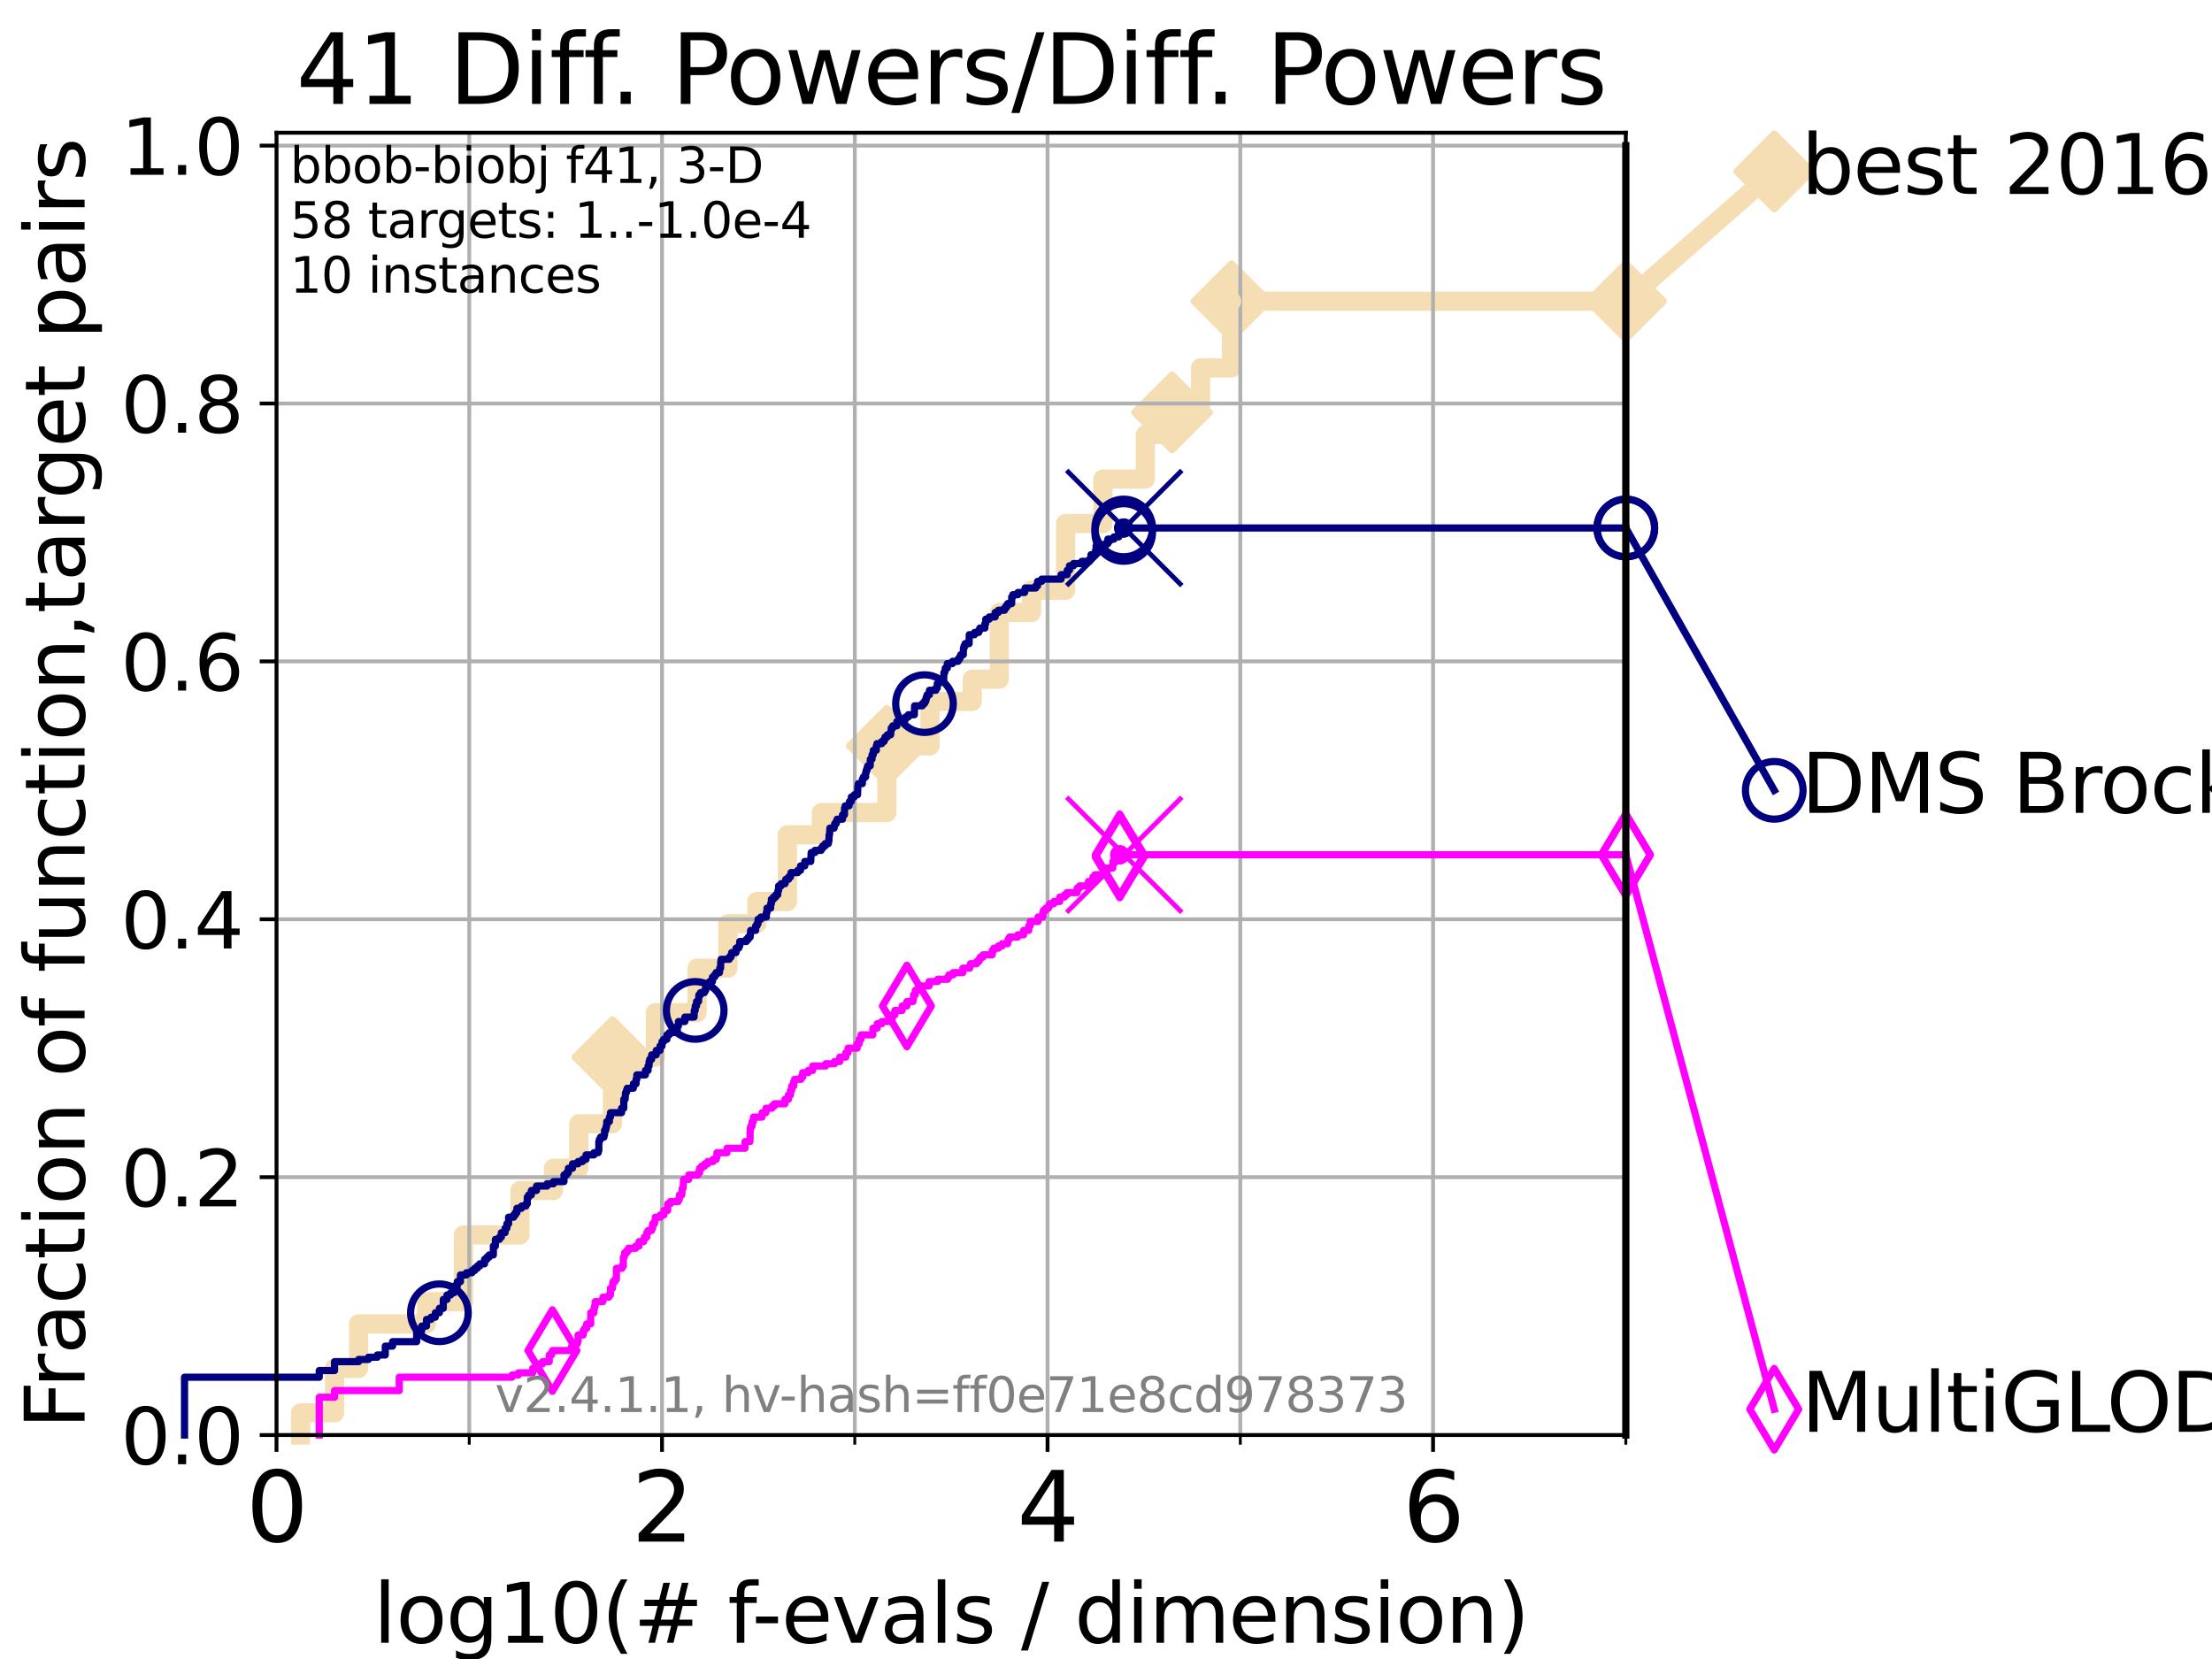 <?xml version="1.0" encoding="utf-8" standalone="no"?>
<!DOCTYPE svg PUBLIC "-//W3C//DTD SVG 1.1//EN"
  "http://www.w3.org/Graphics/SVG/1.1/DTD/svg11.dtd">
<svg height="345.6pt" version="1.1" viewBox="0 0 460.8 345.6" width="460.8pt" xmlns="http://www.w3.org/2000/svg" xmlns:xlink="http://www.w3.org/1999/xlink">
 <defs>
  <style type="text/css">*{stroke-linecap:butt;stroke-linejoin:round;}</style>
 </defs>
 <g id="figure_1">
  <g id="patch_1">
   <path d="M 0 345.6 
L 460.8 345.6 
L 460.8 0 
L 0 0 
z
" style="fill:#ffffff;"/>
  </g>
  <g id="axes_1">
   <g id="patch_2">
    <path d="M 57.6 298.944 
L 338.688 298.944 
L 338.688 27.648 
L 57.6 27.648 
z
" style="fill:#ffffff;"/>
   </g>
   <g id="line2d_1">
    <path d="M 62.617 298.944 
L 62.617 294.313 
L 69.688 294.313 
L 69.688 285.05 
L 74.705 285.05 
L 74.705 275.788 
L 88.847 275.788 
L 88.847 271.157 
L 96.552 271.157 
L 96.552 257.263 
L 108.326 257.263 
L 108.326 248.001 
L 115.291 248.001 
L 115.291 243.37 
L 120.572 243.37 
L 120.572 234.107 
L 127.59 234.107 
L 127.59 220.214 
L 136.52 220.214 
L 136.52 210.951 
L 145.213 210.951 
L 145.213 201.689 
L 151.635 201.689 
L 151.635 192.426 
L 157.66 192.426 
L 157.66 187.795 
L 164.024 187.795 
L 164.024 173.901 
L 171.117 173.901 
L 171.117 169.27 
L 184.745 169.27 
L 184.745 155.377 
L 193.734 155.377 
L 193.734 146.114 
L 202.539 146.114 
L 202.539 141.483 
L 208.173 141.483 
L 208.173 127.589 
L 214.88 127.589 
L 214.88 122.958 
L 221.98 122.958 
L 221.98 109.065 
L 229.762 109.065 
L 229.762 99.802 
L 238.583 99.802 
L 238.583 90.54 
L 244.159 90.54 
L 244.159 85.909 
L 250.108 85.909 
L 250.108 76.646 
L 256.532 76.646 
L 256.532 62.753 
L 338.688 62.753 
" style="fill:none;stroke:#f5deb3;stroke-linecap:square;stroke-width:4;"/>
   </g>
   <g id="line2d_2">
    <defs>
     <path d="M 0 7.778 
L 7.778 0 
L 0 -7.778 
L -7.778 0 
z
" id="me3d05a05b8" style="stroke:#f5deb3;stroke-linejoin:miter;stroke-width:1.5;"/>
    </defs>
    <g>
     <use style="fill:#f5deb3;stroke:#f5deb3;stroke-linejoin:miter;stroke-width:1.5;" x="127.59" xlink:href="#me3d05a05b8" y="220.214"/>
     <use style="fill:#f5deb3;stroke:#f5deb3;stroke-linejoin:miter;stroke-width:1.5;" x="184.745" xlink:href="#me3d05a05b8" y="155.377"/>
     <use style="fill:#f5deb3;stroke:#f5deb3;stroke-linejoin:miter;stroke-width:1.5;" x="244.159" xlink:href="#me3d05a05b8" y="85.909"/>
     <use style="fill:#f5deb3;stroke:#f5deb3;stroke-linejoin:miter;stroke-width:1.5;" x="256.532" xlink:href="#me3d05a05b8" y="62.753"/>
     <use style="fill:#f5deb3;stroke:#f5deb3;stroke-linejoin:miter;stroke-width:1.5;" x="338.688" xlink:href="#me3d05a05b8" y="62.753"/>
    </g>
   </g>
   <g id="line2d_3">
    <path style="fill:none;stroke:#f5deb3;stroke-linecap:square;stroke-width:4;"/>
    <g/>
   </g>
   <g id="line2d_4">
    <path d="M 338.688 62.753 
L 369.608 35.706 
" style="fill:none;stroke:#f5deb3;stroke-linecap:square;stroke-width:4;"/>
    <g>
     <use style="fill:#f5deb3;stroke:#f5deb3;stroke-linejoin:miter;stroke-width:1.5;" x="338.688" xlink:href="#me3d05a05b8" y="62.753"/>
     <use style="fill:#f5deb3;stroke:#f5deb3;stroke-linejoin:miter;stroke-width:1.5;" x="369.608" xlink:href="#me3d05a05b8" y="35.706"/>
    </g>
   </g>
   <g id="matplotlib.axis_1">
    <g id="xtick_1">
     <g id="line2d_5">
      <path clip-path="url(#p1cad2e4aec)" d="M 57.6 298.944 
L 57.6 27.648 
" style="fill:none;stroke:#b0b0b0;stroke-linecap:square;stroke-width:0.8;"/>
     </g>
     <g id="line2d_6">
      <defs>
       <path d="M 0 0 
L 0 3.5 
" id="m91349485a4" style="stroke:#000000;stroke-width:0.8;"/>
      </defs>
      <g>
       <use style="stroke:#000000;stroke-width:0.8;" x="57.6" xlink:href="#m91349485a4" y="298.944"/>
      </g>
     </g>
     <g id="text_1">
      <!-- 0 -->
      <g transform="translate(51.237 321.141)scale(0.2 -0.2)">
       <defs>
        <path d="M 2034 4250 
Q 1547 4250 1301 3770 
Q 1056 3291 1056 2328 
Q 1056 1369 1301 889 
Q 1547 409 2034 409 
Q 2525 409 2770 889 
Q 3016 1369 3016 2328 
Q 3016 3291 2770 3770 
Q 2525 4250 2034 4250 
z
M 2034 4750 
Q 2819 4750 3233 4129 
Q 3647 3509 3647 2328 
Q 3647 1150 3233 529 
Q 2819 -91 2034 -91 
Q 1250 -91 836 529 
Q 422 1150 422 2328 
Q 422 3509 836 4129 
Q 1250 4750 2034 4750 
z
" id="DejaVuSans-30" transform="scale(0.016)"/>
       </defs>
       <use xlink:href="#DejaVuSans-30"/>
      </g>
     </g>
    </g>
    <g id="xtick_2">
     <g id="line2d_7">
      <path clip-path="url(#p1cad2e4aec)" d="M 137.911 298.944 
L 137.911 27.648 
" style="fill:none;stroke:#b0b0b0;stroke-linecap:square;stroke-width:0.8;"/>
     </g>
     <g id="line2d_8">
      <g>
       <use style="stroke:#000000;stroke-width:0.8;" x="137.911" xlink:href="#m91349485a4" y="298.944"/>
      </g>
     </g>
     <g id="text_2">
      <!-- 2 -->
      <g transform="translate(131.548 321.141)scale(0.2 -0.2)">
       <defs>
        <path d="M 1228 531 
L 3431 531 
L 3431 0 
L 469 0 
L 469 531 
Q 828 903 1448 1529 
Q 2069 2156 2228 2338 
Q 2531 2678 2651 2914 
Q 2772 3150 2772 3378 
Q 2772 3750 2511 3984 
Q 2250 4219 1831 4219 
Q 1534 4219 1204 4116 
Q 875 4013 500 3803 
L 500 4441 
Q 881 4594 1212 4672 
Q 1544 4750 1819 4750 
Q 2544 4750 2975 4387 
Q 3406 4025 3406 3419 
Q 3406 3131 3298 2873 
Q 3191 2616 2906 2266 
Q 2828 2175 2409 1742 
Q 1991 1309 1228 531 
z
" id="DejaVuSans-32" transform="scale(0.016)"/>
       </defs>
       <use xlink:href="#DejaVuSans-32"/>
      </g>
     </g>
    </g>
    <g id="xtick_3">
     <g id="line2d_9">
      <path clip-path="url(#p1cad2e4aec)" d="M 218.222 298.944 
L 218.222 27.648 
" style="fill:none;stroke:#b0b0b0;stroke-linecap:square;stroke-width:0.8;"/>
     </g>
     <g id="line2d_10">
      <g>
       <use style="stroke:#000000;stroke-width:0.8;" x="218.222" xlink:href="#m91349485a4" y="298.944"/>
      </g>
     </g>
     <g id="text_3">
      <!-- 4 -->
      <g transform="translate(211.859 321.141)scale(0.2 -0.2)">
       <defs>
        <path d="M 2419 4116 
L 825 1625 
L 2419 1625 
L 2419 4116 
z
M 2253 4666 
L 3047 4666 
L 3047 1625 
L 3713 1625 
L 3713 1100 
L 3047 1100 
L 3047 0 
L 2419 0 
L 2419 1100 
L 313 1100 
L 313 1709 
L 2253 4666 
z
" id="DejaVuSans-34" transform="scale(0.016)"/>
       </defs>
       <use xlink:href="#DejaVuSans-34"/>
      </g>
     </g>
    </g>
    <g id="xtick_4">
     <g id="line2d_11">
      <path clip-path="url(#p1cad2e4aec)" d="M 298.533 298.944 
L 298.533 27.648 
" style="fill:none;stroke:#b0b0b0;stroke-linecap:square;stroke-width:0.8;"/>
     </g>
     <g id="line2d_12">
      <g>
       <use style="stroke:#000000;stroke-width:0.8;" x="298.533" xlink:href="#m91349485a4" y="298.944"/>
      </g>
     </g>
     <g id="text_4">
      <!-- 6 -->
      <g transform="translate(292.17 321.141)scale(0.2 -0.2)">
       <defs>
        <path d="M 2113 2584 
Q 1688 2584 1439 2293 
Q 1191 2003 1191 1497 
Q 1191 994 1439 701 
Q 1688 409 2113 409 
Q 2538 409 2786 701 
Q 3034 994 3034 1497 
Q 3034 2003 2786 2293 
Q 2538 2584 2113 2584 
z
M 3366 4563 
L 3366 3988 
Q 3128 4100 2886 4159 
Q 2644 4219 2406 4219 
Q 1781 4219 1451 3797 
Q 1122 3375 1075 2522 
Q 1259 2794 1537 2939 
Q 1816 3084 2150 3084 
Q 2853 3084 3261 2657 
Q 3669 2231 3669 1497 
Q 3669 778 3244 343 
Q 2819 -91 2113 -91 
Q 1303 -91 875 529 
Q 447 1150 447 2328 
Q 447 3434 972 4092 
Q 1497 4750 2381 4750 
Q 2619 4750 2861 4703 
Q 3103 4656 3366 4563 
z
" id="DejaVuSans-36" transform="scale(0.016)"/>
       </defs>
       <use xlink:href="#DejaVuSans-36"/>
      </g>
     </g>
    </g>
    <g id="xtick_5">
     <g id="line2d_13">
      <path clip-path="url(#p1cad2e4aec)" d="M 97.755 298.944 
L 97.755 27.648 
" style="fill:none;stroke:#b0b0b0;stroke-linecap:square;stroke-width:0.8;"/>
     </g>
     <g id="line2d_14">
      <defs>
       <path d="M 0 0 
L 0 2 
" id="mb12d52ce59" style="stroke:#000000;stroke-width:0.6;"/>
      </defs>
      <g>
       <use style="stroke:#000000;stroke-width:0.6;" x="97.755" xlink:href="#mb12d52ce59" y="298.944"/>
      </g>
     </g>
    </g>
    <g id="xtick_6">
     <g id="line2d_15">
      <path clip-path="url(#p1cad2e4aec)" d="M 178.066 298.944 
L 178.066 27.648 
" style="fill:none;stroke:#b0b0b0;stroke-linecap:square;stroke-width:0.8;"/>
     </g>
     <g id="line2d_16">
      <g>
       <use style="stroke:#000000;stroke-width:0.6;" x="178.066" xlink:href="#mb12d52ce59" y="298.944"/>
      </g>
     </g>
    </g>
    <g id="xtick_7">
     <g id="line2d_17">
      <path clip-path="url(#p1cad2e4aec)" d="M 258.377 298.944 
L 258.377 27.648 
" style="fill:none;stroke:#b0b0b0;stroke-linecap:square;stroke-width:0.8;"/>
     </g>
     <g id="line2d_18">
      <g>
       <use style="stroke:#000000;stroke-width:0.6;" x="258.377" xlink:href="#mb12d52ce59" y="298.944"/>
      </g>
     </g>
    </g>
    <g id="xtick_8">
     <g id="line2d_19">
      <path clip-path="url(#p1cad2e4aec)" d="M 338.688 298.944 
L 338.688 27.648 
" style="fill:none;stroke:#b0b0b0;stroke-linecap:square;stroke-width:0.8;"/>
     </g>
     <g id="line2d_20">
      <g>
       <use style="stroke:#000000;stroke-width:0.6;" x="338.688" xlink:href="#mb12d52ce59" y="298.944"/>
      </g>
     </g>
    </g>
    <g id="text_5">
     <!-- log10(# f-evals / dimension) -->
     <g transform="translate(77.764 342.218)scale(0.17 -0.17)">
      <defs>
       <path d="M 603 4863 
L 1178 4863 
L 1178 0 
L 603 0 
L 603 4863 
z
" id="DejaVuSans-6c" transform="scale(0.016)"/>
       <path d="M 1959 3097 
Q 1497 3097 1228 2736 
Q 959 2375 959 1747 
Q 959 1119 1226 758 
Q 1494 397 1959 397 
Q 2419 397 2687 759 
Q 2956 1122 2956 1747 
Q 2956 2369 2687 2733 
Q 2419 3097 1959 3097 
z
M 1959 3584 
Q 2709 3584 3137 3096 
Q 3566 2609 3566 1747 
Q 3566 888 3137 398 
Q 2709 -91 1959 -91 
Q 1206 -91 779 398 
Q 353 888 353 1747 
Q 353 2609 779 3096 
Q 1206 3584 1959 3584 
z
" id="DejaVuSans-6f" transform="scale(0.016)"/>
       <path d="M 2906 1791 
Q 2906 2416 2648 2759 
Q 2391 3103 1925 3103 
Q 1463 3103 1205 2759 
Q 947 2416 947 1791 
Q 947 1169 1205 825 
Q 1463 481 1925 481 
Q 2391 481 2648 825 
Q 2906 1169 2906 1791 
z
M 3481 434 
Q 3481 -459 3084 -895 
Q 2688 -1331 1869 -1331 
Q 1566 -1331 1297 -1286 
Q 1028 -1241 775 -1147 
L 775 -588 
Q 1028 -725 1275 -790 
Q 1522 -856 1778 -856 
Q 2344 -856 2625 -561 
Q 2906 -266 2906 331 
L 2906 616 
Q 2728 306 2450 153 
Q 2172 0 1784 0 
Q 1141 0 747 490 
Q 353 981 353 1791 
Q 353 2603 747 3093 
Q 1141 3584 1784 3584 
Q 2172 3584 2450 3431 
Q 2728 3278 2906 2969 
L 2906 3500 
L 3481 3500 
L 3481 434 
z
" id="DejaVuSans-67" transform="scale(0.016)"/>
       <path d="M 794 531 
L 1825 531 
L 1825 4091 
L 703 3866 
L 703 4441 
L 1819 4666 
L 2450 4666 
L 2450 531 
L 3481 531 
L 3481 0 
L 794 0 
L 794 531 
z
" id="DejaVuSans-31" transform="scale(0.016)"/>
       <path d="M 1984 4856 
Q 1566 4138 1362 3434 
Q 1159 2731 1159 2009 
Q 1159 1288 1364 580 
Q 1569 -128 1984 -844 
L 1484 -844 
Q 1016 -109 783 600 
Q 550 1309 550 2009 
Q 550 2706 781 3412 
Q 1013 4119 1484 4856 
L 1984 4856 
z
" id="DejaVuSans-28" transform="scale(0.016)"/>
       <path d="M 3272 2816 
L 2363 2816 
L 2100 1772 
L 3016 1772 
L 3272 2816 
z
M 2803 4594 
L 2478 3297 
L 3391 3297 
L 3719 4594 
L 4219 4594 
L 3897 3297 
L 4872 3297 
L 4872 2816 
L 3775 2816 
L 3519 1772 
L 4513 1772 
L 4513 1294 
L 3397 1294 
L 3072 0 
L 2572 0 
L 2894 1294 
L 1978 1294 
L 1656 0 
L 1153 0 
L 1478 1294 
L 494 1294 
L 494 1772 
L 1594 1772 
L 1856 2816 
L 850 2816 
L 850 3297 
L 1978 3297 
L 2297 4594 
L 2803 4594 
z
" id="DejaVuSans-23" transform="scale(0.016)"/>
       <path id="DejaVuSans-20" transform="scale(0.016)"/>
       <path d="M 2375 4863 
L 2375 4384 
L 1825 4384 
Q 1516 4384 1395 4259 
Q 1275 4134 1275 3809 
L 1275 3500 
L 2222 3500 
L 2222 3053 
L 1275 3053 
L 1275 0 
L 697 0 
L 697 3053 
L 147 3053 
L 147 3500 
L 697 3500 
L 697 3744 
Q 697 4328 969 4595 
Q 1241 4863 1831 4863 
L 2375 4863 
z
" id="DejaVuSans-66" transform="scale(0.016)"/>
       <path d="M 313 2009 
L 1997 2009 
L 1997 1497 
L 313 1497 
L 313 2009 
z
" id="DejaVuSans-2d" transform="scale(0.016)"/>
       <path d="M 3597 1894 
L 3597 1613 
L 953 1613 
Q 991 1019 1311 708 
Q 1631 397 2203 397 
Q 2534 397 2845 478 
Q 3156 559 3463 722 
L 3463 178 
Q 3153 47 2828 -22 
Q 2503 -91 2169 -91 
Q 1331 -91 842 396 
Q 353 884 353 1716 
Q 353 2575 817 3079 
Q 1281 3584 2069 3584 
Q 2775 3584 3186 3129 
Q 3597 2675 3597 1894 
z
M 3022 2063 
Q 3016 2534 2758 2815 
Q 2500 3097 2075 3097 
Q 1594 3097 1305 2825 
Q 1016 2553 972 2059 
L 3022 2063 
z
" id="DejaVuSans-65" transform="scale(0.016)"/>
       <path d="M 191 3500 
L 800 3500 
L 1894 563 
L 2988 3500 
L 3597 3500 
L 2284 0 
L 1503 0 
L 191 3500 
z
" id="DejaVuSans-76" transform="scale(0.016)"/>
       <path d="M 2194 1759 
Q 1497 1759 1228 1600 
Q 959 1441 959 1056 
Q 959 750 1161 570 
Q 1363 391 1709 391 
Q 2188 391 2477 730 
Q 2766 1069 2766 1631 
L 2766 1759 
L 2194 1759 
z
M 3341 1997 
L 3341 0 
L 2766 0 
L 2766 531 
Q 2569 213 2275 61 
Q 1981 -91 1556 -91 
Q 1019 -91 701 211 
Q 384 513 384 1019 
Q 384 1609 779 1909 
Q 1175 2209 1959 2209 
L 2766 2209 
L 2766 2266 
Q 2766 2663 2505 2880 
Q 2244 3097 1772 3097 
Q 1472 3097 1187 3025 
Q 903 2953 641 2809 
L 641 3341 
Q 956 3463 1253 3523 
Q 1550 3584 1831 3584 
Q 2591 3584 2966 3190 
Q 3341 2797 3341 1997 
z
" id="DejaVuSans-61" transform="scale(0.016)"/>
       <path d="M 2834 3397 
L 2834 2853 
Q 2591 2978 2328 3040 
Q 2066 3103 1784 3103 
Q 1356 3103 1142 2972 
Q 928 2841 928 2578 
Q 928 2378 1081 2264 
Q 1234 2150 1697 2047 
L 1894 2003 
Q 2506 1872 2764 1633 
Q 3022 1394 3022 966 
Q 3022 478 2636 193 
Q 2250 -91 1575 -91 
Q 1294 -91 989 -36 
Q 684 19 347 128 
L 347 722 
Q 666 556 975 473 
Q 1284 391 1588 391 
Q 1994 391 2212 530 
Q 2431 669 2431 922 
Q 2431 1156 2273 1281 
Q 2116 1406 1581 1522 
L 1381 1569 
Q 847 1681 609 1914 
Q 372 2147 372 2553 
Q 372 3047 722 3315 
Q 1072 3584 1716 3584 
Q 2034 3584 2315 3537 
Q 2597 3491 2834 3397 
z
" id="DejaVuSans-73" transform="scale(0.016)"/>
       <path d="M 1625 4666 
L 2156 4666 
L 531 -594 
L 0 -594 
L 1625 4666 
z
" id="DejaVuSans-2f" transform="scale(0.016)"/>
       <path d="M 2906 2969 
L 2906 4863 
L 3481 4863 
L 3481 0 
L 2906 0 
L 2906 525 
Q 2725 213 2448 61 
Q 2172 -91 1784 -91 
Q 1150 -91 751 415 
Q 353 922 353 1747 
Q 353 2572 751 3078 
Q 1150 3584 1784 3584 
Q 2172 3584 2448 3432 
Q 2725 3281 2906 2969 
z
M 947 1747 
Q 947 1113 1208 752 
Q 1469 391 1925 391 
Q 2381 391 2643 752 
Q 2906 1113 2906 1747 
Q 2906 2381 2643 2742 
Q 2381 3103 1925 3103 
Q 1469 3103 1208 2742 
Q 947 2381 947 1747 
z
" id="DejaVuSans-64" transform="scale(0.016)"/>
       <path d="M 603 3500 
L 1178 3500 
L 1178 0 
L 603 0 
L 603 3500 
z
M 603 4863 
L 1178 4863 
L 1178 4134 
L 603 4134 
L 603 4863 
z
" id="DejaVuSans-69" transform="scale(0.016)"/>
       <path d="M 3328 2828 
Q 3544 3216 3844 3400 
Q 4144 3584 4550 3584 
Q 5097 3584 5394 3201 
Q 5691 2819 5691 2113 
L 5691 0 
L 5113 0 
L 5113 2094 
Q 5113 2597 4934 2840 
Q 4756 3084 4391 3084 
Q 3944 3084 3684 2787 
Q 3425 2491 3425 1978 
L 3425 0 
L 2847 0 
L 2847 2094 
Q 2847 2600 2669 2842 
Q 2491 3084 2119 3084 
Q 1678 3084 1418 2786 
Q 1159 2488 1159 1978 
L 1159 0 
L 581 0 
L 581 3500 
L 1159 3500 
L 1159 2956 
Q 1356 3278 1631 3431 
Q 1906 3584 2284 3584 
Q 2666 3584 2933 3390 
Q 3200 3197 3328 2828 
z
" id="DejaVuSans-6d" transform="scale(0.016)"/>
       <path d="M 3513 2113 
L 3513 0 
L 2938 0 
L 2938 2094 
Q 2938 2591 2744 2837 
Q 2550 3084 2163 3084 
Q 1697 3084 1428 2787 
Q 1159 2491 1159 1978 
L 1159 0 
L 581 0 
L 581 3500 
L 1159 3500 
L 1159 2956 
Q 1366 3272 1645 3428 
Q 1925 3584 2291 3584 
Q 2894 3584 3203 3211 
Q 3513 2838 3513 2113 
z
" id="DejaVuSans-6e" transform="scale(0.016)"/>
       <path d="M 513 4856 
L 1013 4856 
Q 1481 4119 1714 3412 
Q 1947 2706 1947 2009 
Q 1947 1309 1714 600 
Q 1481 -109 1013 -844 
L 513 -844 
Q 928 -128 1133 580 
Q 1338 1288 1338 2009 
Q 1338 2731 1133 3434 
Q 928 4138 513 4856 
z
" id="DejaVuSans-29" transform="scale(0.016)"/>
      </defs>
      <use xlink:href="#DejaVuSans-6c"/>
      <use x="27.783" xlink:href="#DejaVuSans-6f"/>
      <use x="88.965" xlink:href="#DejaVuSans-67"/>
      <use x="152.441" xlink:href="#DejaVuSans-31"/>
      <use x="216.064" xlink:href="#DejaVuSans-30"/>
      <use x="279.688" xlink:href="#DejaVuSans-28"/>
      <use x="318.701" xlink:href="#DejaVuSans-23"/>
      <use x="402.49" xlink:href="#DejaVuSans-20"/>
      <use x="434.277" xlink:href="#DejaVuSans-66"/>
      <use x="463.982" xlink:href="#DejaVuSans-2d"/>
      <use x="500.066" xlink:href="#DejaVuSans-65"/>
      <use x="561.59" xlink:href="#DejaVuSans-76"/>
      <use x="620.77" xlink:href="#DejaVuSans-61"/>
      <use x="682.049" xlink:href="#DejaVuSans-6c"/>
      <use x="709.832" xlink:href="#DejaVuSans-73"/>
      <use x="761.932" xlink:href="#DejaVuSans-20"/>
      <use x="793.719" xlink:href="#DejaVuSans-2f"/>
      <use x="827.41" xlink:href="#DejaVuSans-20"/>
      <use x="859.197" xlink:href="#DejaVuSans-64"/>
      <use x="922.674" xlink:href="#DejaVuSans-69"/>
      <use x="950.457" xlink:href="#DejaVuSans-6d"/>
      <use x="1047.869" xlink:href="#DejaVuSans-65"/>
      <use x="1109.393" xlink:href="#DejaVuSans-6e"/>
      <use x="1172.771" xlink:href="#DejaVuSans-73"/>
      <use x="1224.871" xlink:href="#DejaVuSans-69"/>
      <use x="1252.654" xlink:href="#DejaVuSans-6f"/>
      <use x="1313.836" xlink:href="#DejaVuSans-6e"/>
      <use x="1377.215" xlink:href="#DejaVuSans-29"/>
     </g>
    </g>
   </g>
   <g id="matplotlib.axis_2">
    <g id="ytick_1">
     <g id="line2d_21">
      <path clip-path="url(#p1cad2e4aec)" d="M 57.6 298.944 
L 338.688 298.944 
" style="fill:none;stroke:#b0b0b0;stroke-linecap:square;stroke-width:0.8;"/>
     </g>
     <g id="line2d_22">
      <defs>
       <path d="M 0 0 
L -3.5 0 
" id="m4a04a2396f" style="stroke:#000000;stroke-width:0.8;"/>
      </defs>
      <g>
       <use style="stroke:#000000;stroke-width:0.8;" x="57.6" xlink:href="#m4a04a2396f" y="298.944"/>
      </g>
     </g>
     <g id="text_6">
      <!-- 0.0 -->
      <g transform="translate(25.155 305.023)scale(0.16 -0.16)">
       <defs>
        <path d="M 684 794 
L 1344 794 
L 1344 0 
L 684 0 
L 684 794 
z
" id="DejaVuSans-2e" transform="scale(0.016)"/>
       </defs>
       <use xlink:href="#DejaVuSans-30"/>
       <use x="63.623" xlink:href="#DejaVuSans-2e"/>
       <use x="95.41" xlink:href="#DejaVuSans-30"/>
      </g>
     </g>
    </g>
    <g id="ytick_2">
     <g id="line2d_23">
      <path clip-path="url(#p1cad2e4aec)" d="M 57.6 245.222 
L 338.688 245.222 
" style="fill:none;stroke:#b0b0b0;stroke-linecap:square;stroke-width:0.8;"/>
     </g>
     <g id="line2d_24">
      <g>
       <use style="stroke:#000000;stroke-width:0.8;" x="57.6" xlink:href="#m4a04a2396f" y="245.222"/>
      </g>
     </g>
     <g id="text_7">
      <!-- 0.2 -->
      <g transform="translate(25.155 251.301)scale(0.16 -0.16)">
       <use xlink:href="#DejaVuSans-30"/>
       <use x="63.623" xlink:href="#DejaVuSans-2e"/>
       <use x="95.41" xlink:href="#DejaVuSans-32"/>
      </g>
     </g>
    </g>
    <g id="ytick_3">
     <g id="line2d_25">
      <path clip-path="url(#p1cad2e4aec)" d="M 57.6 191.5 
L 338.688 191.5 
" style="fill:none;stroke:#b0b0b0;stroke-linecap:square;stroke-width:0.8;"/>
     </g>
     <g id="line2d_26">
      <g>
       <use style="stroke:#000000;stroke-width:0.8;" x="57.6" xlink:href="#m4a04a2396f" y="191.5"/>
      </g>
     </g>
     <g id="text_8">
      <!-- 0.4 -->
      <g transform="translate(25.155 197.579)scale(0.16 -0.16)">
       <use xlink:href="#DejaVuSans-30"/>
       <use x="63.623" xlink:href="#DejaVuSans-2e"/>
       <use x="95.41" xlink:href="#DejaVuSans-34"/>
      </g>
     </g>
    </g>
    <g id="ytick_4">
     <g id="line2d_27">
      <path clip-path="url(#p1cad2e4aec)" d="M 57.6 137.778 
L 338.688 137.778 
" style="fill:none;stroke:#b0b0b0;stroke-linecap:square;stroke-width:0.8;"/>
     </g>
     <g id="line2d_28">
      <g>
       <use style="stroke:#000000;stroke-width:0.8;" x="57.6" xlink:href="#m4a04a2396f" y="137.778"/>
      </g>
     </g>
     <g id="text_9">
      <!-- 0.6 -->
      <g transform="translate(25.155 143.857)scale(0.16 -0.16)">
       <use xlink:href="#DejaVuSans-30"/>
       <use x="63.623" xlink:href="#DejaVuSans-2e"/>
       <use x="95.41" xlink:href="#DejaVuSans-36"/>
      </g>
     </g>
    </g>
    <g id="ytick_5">
     <g id="line2d_29">
      <path clip-path="url(#p1cad2e4aec)" d="M 57.6 84.056 
L 338.688 84.056 
" style="fill:none;stroke:#b0b0b0;stroke-linecap:square;stroke-width:0.8;"/>
     </g>
     <g id="line2d_30">
      <g>
       <use style="stroke:#000000;stroke-width:0.8;" x="57.6" xlink:href="#m4a04a2396f" y="84.056"/>
      </g>
     </g>
     <g id="text_10">
      <!-- 0.8 -->
      <g transform="translate(25.155 90.135)scale(0.16 -0.16)">
       <defs>
        <path d="M 2034 2216 
Q 1584 2216 1326 1975 
Q 1069 1734 1069 1313 
Q 1069 891 1326 650 
Q 1584 409 2034 409 
Q 2484 409 2743 651 
Q 3003 894 3003 1313 
Q 3003 1734 2745 1975 
Q 2488 2216 2034 2216 
z
M 1403 2484 
Q 997 2584 770 2862 
Q 544 3141 544 3541 
Q 544 4100 942 4425 
Q 1341 4750 2034 4750 
Q 2731 4750 3128 4425 
Q 3525 4100 3525 3541 
Q 3525 3141 3298 2862 
Q 3072 2584 2669 2484 
Q 3125 2378 3379 2068 
Q 3634 1759 3634 1313 
Q 3634 634 3220 271 
Q 2806 -91 2034 -91 
Q 1263 -91 848 271 
Q 434 634 434 1313 
Q 434 1759 690 2068 
Q 947 2378 1403 2484 
z
M 1172 3481 
Q 1172 3119 1398 2916 
Q 1625 2713 2034 2713 
Q 2441 2713 2670 2916 
Q 2900 3119 2900 3481 
Q 2900 3844 2670 4047 
Q 2441 4250 2034 4250 
Q 1625 4250 1398 4047 
Q 1172 3844 1172 3481 
z
" id="DejaVuSans-38" transform="scale(0.016)"/>
       </defs>
       <use xlink:href="#DejaVuSans-30"/>
       <use x="63.623" xlink:href="#DejaVuSans-2e"/>
       <use x="95.41" xlink:href="#DejaVuSans-38"/>
      </g>
     </g>
    </g>
    <g id="ytick_6">
     <g id="line2d_31">
      <path clip-path="url(#p1cad2e4aec)" d="M 57.6 30.334 
L 338.688 30.334 
" style="fill:none;stroke:#b0b0b0;stroke-linecap:square;stroke-width:0.8;"/>
     </g>
     <g id="line2d_32">
      <g>
       <use style="stroke:#000000;stroke-width:0.8;" x="57.6" xlink:href="#m4a04a2396f" y="30.334"/>
      </g>
     </g>
     <g id="text_11">
      <!-- 1.0 -->
      <g transform="translate(25.155 36.413)scale(0.16 -0.16)">
       <use xlink:href="#DejaVuSans-31"/>
       <use x="63.623" xlink:href="#DejaVuSans-2e"/>
       <use x="95.41" xlink:href="#DejaVuSans-30"/>
      </g>
     </g>
    </g>
    <g id="text_12">
     <!-- Fraction of function,target pairs -->
     <g transform="translate(17.62 297.681)rotate(-90)scale(0.17 -0.17)">
      <defs>
       <path d="M 628 4666 
L 3309 4666 
L 3309 4134 
L 1259 4134 
L 1259 2759 
L 3109 2759 
L 3109 2228 
L 1259 2228 
L 1259 0 
L 628 0 
L 628 4666 
z
" id="DejaVuSans-46" transform="scale(0.016)"/>
       <path d="M 2631 2963 
Q 2534 3019 2420 3045 
Q 2306 3072 2169 3072 
Q 1681 3072 1420 2755 
Q 1159 2438 1159 1844 
L 1159 0 
L 581 0 
L 581 3500 
L 1159 3500 
L 1159 2956 
Q 1341 3275 1631 3429 
Q 1922 3584 2338 3584 
Q 2397 3584 2469 3576 
Q 2541 3569 2628 3553 
L 2631 2963 
z
" id="DejaVuSans-72" transform="scale(0.016)"/>
       <path d="M 3122 3366 
L 3122 2828 
Q 2878 2963 2633 3030 
Q 2388 3097 2138 3097 
Q 1578 3097 1268 2742 
Q 959 2388 959 1747 
Q 959 1106 1268 751 
Q 1578 397 2138 397 
Q 2388 397 2633 464 
Q 2878 531 3122 666 
L 3122 134 
Q 2881 22 2623 -34 
Q 2366 -91 2075 -91 
Q 1284 -91 818 406 
Q 353 903 353 1747 
Q 353 2603 823 3093 
Q 1294 3584 2113 3584 
Q 2378 3584 2631 3529 
Q 2884 3475 3122 3366 
z
" id="DejaVuSans-63" transform="scale(0.016)"/>
       <path d="M 1172 4494 
L 1172 3500 
L 2356 3500 
L 2356 3053 
L 1172 3053 
L 1172 1153 
Q 1172 725 1289 603 
Q 1406 481 1766 481 
L 2356 481 
L 2356 0 
L 1766 0 
Q 1100 0 847 248 
Q 594 497 594 1153 
L 594 3053 
L 172 3053 
L 172 3500 
L 594 3500 
L 594 4494 
L 1172 4494 
z
" id="DejaVuSans-74" transform="scale(0.016)"/>
       <path d="M 544 1381 
L 544 3500 
L 1119 3500 
L 1119 1403 
Q 1119 906 1312 657 
Q 1506 409 1894 409 
Q 2359 409 2629 706 
Q 2900 1003 2900 1516 
L 2900 3500 
L 3475 3500 
L 3475 0 
L 2900 0 
L 2900 538 
Q 2691 219 2414 64 
Q 2138 -91 1772 -91 
Q 1169 -91 856 284 
Q 544 659 544 1381 
z
M 1991 3584 
L 1991 3584 
z
" id="DejaVuSans-75" transform="scale(0.016)"/>
       <path d="M 750 794 
L 1409 794 
L 1409 256 
L 897 -744 
L 494 -744 
L 750 256 
L 750 794 
z
" id="DejaVuSans-2c" transform="scale(0.016)"/>
       <path d="M 1159 525 
L 1159 -1331 
L 581 -1331 
L 581 3500 
L 1159 3500 
L 1159 2969 
Q 1341 3281 1617 3432 
Q 1894 3584 2278 3584 
Q 2916 3584 3314 3078 
Q 3713 2572 3713 1747 
Q 3713 922 3314 415 
Q 2916 -91 2278 -91 
Q 1894 -91 1617 61 
Q 1341 213 1159 525 
z
M 3116 1747 
Q 3116 2381 2855 2742 
Q 2594 3103 2138 3103 
Q 1681 3103 1420 2742 
Q 1159 2381 1159 1747 
Q 1159 1113 1420 752 
Q 1681 391 2138 391 
Q 2594 391 2855 752 
Q 3116 1113 3116 1747 
z
" id="DejaVuSans-70" transform="scale(0.016)"/>
      </defs>
      <use xlink:href="#DejaVuSans-46"/>
      <use x="50.27" xlink:href="#DejaVuSans-72"/>
      <use x="91.383" xlink:href="#DejaVuSans-61"/>
      <use x="152.662" xlink:href="#DejaVuSans-63"/>
      <use x="207.643" xlink:href="#DejaVuSans-74"/>
      <use x="246.852" xlink:href="#DejaVuSans-69"/>
      <use x="274.635" xlink:href="#DejaVuSans-6f"/>
      <use x="335.816" xlink:href="#DejaVuSans-6e"/>
      <use x="399.195" xlink:href="#DejaVuSans-20"/>
      <use x="430.982" xlink:href="#DejaVuSans-6f"/>
      <use x="492.164" xlink:href="#DejaVuSans-66"/>
      <use x="527.369" xlink:href="#DejaVuSans-20"/>
      <use x="559.156" xlink:href="#DejaVuSans-66"/>
      <use x="594.361" xlink:href="#DejaVuSans-75"/>
      <use x="657.74" xlink:href="#DejaVuSans-6e"/>
      <use x="721.119" xlink:href="#DejaVuSans-63"/>
      <use x="776.1" xlink:href="#DejaVuSans-74"/>
      <use x="815.309" xlink:href="#DejaVuSans-69"/>
      <use x="843.092" xlink:href="#DejaVuSans-6f"/>
      <use x="904.273" xlink:href="#DejaVuSans-6e"/>
      <use x="967.652" xlink:href="#DejaVuSans-2c"/>
      <use x="999.439" xlink:href="#DejaVuSans-74"/>
      <use x="1038.648" xlink:href="#DejaVuSans-61"/>
      <use x="1099.928" xlink:href="#DejaVuSans-72"/>
      <use x="1139.291" xlink:href="#DejaVuSans-67"/>
      <use x="1202.768" xlink:href="#DejaVuSans-65"/>
      <use x="1264.291" xlink:href="#DejaVuSans-74"/>
      <use x="1303.5" xlink:href="#DejaVuSans-20"/>
      <use x="1335.287" xlink:href="#DejaVuSans-70"/>
      <use x="1398.764" xlink:href="#DejaVuSans-61"/>
      <use x="1460.043" xlink:href="#DejaVuSans-69"/>
      <use x="1487.826" xlink:href="#DejaVuSans-72"/>
      <use x="1528.939" xlink:href="#DejaVuSans-73"/>
     </g>
    </g>
   </g>
   <g id="line2d_33">
    <defs>
     <path d="M 0 1.5 
C 0.398 1.5 0.779 1.342 1.061 1.061 
C 1.342 0.779 1.5 0.398 1.5 0 
C 1.5 -0.398 1.342 -0.779 1.061 -1.061 
C 0.779 -1.342 0.398 -1.5 0 -1.5 
C -0.398 -1.5 -0.779 -1.342 -1.061 -1.061 
C -1.342 -0.779 -1.5 -0.398 -1.5 0 
C -1.5 0.398 -1.342 0.779 -1.061 1.061 
C -0.779 1.342 -0.398 1.5 0 1.5 
z
" id="mce939b587c" style="stroke:#f5deb3;"/>
    </defs>
    <g>
     <use style="fill:#f5deb3;stroke:#f5deb3;" x="256.532" xlink:href="#mce939b587c" y="62.753"/>
     <use style="fill:#f5deb3;stroke:#f5deb3;" x="256.532" xlink:href="#mce939b587c" y="62.753"/>
    </g>
   </g>
   <g id="line2d_34">
    <defs>
     <path d="M 0 1.5 
C 0.398 1.5 0.779 1.342 1.061 1.061 
C 1.342 0.779 1.5 0.398 1.5 0 
C 1.5 -0.398 1.342 -0.779 1.061 -1.061 
C 0.779 -1.342 0.398 -1.5 0 -1.5 
C -0.398 -1.5 -0.779 -1.342 -1.061 -1.061 
C -1.342 -0.779 -1.5 -0.398 -1.5 0 
C -1.5 0.398 -1.342 0.779 -1.061 1.061 
C -0.779 1.342 -0.398 1.5 0 1.5 
z
" id="ma9a7d21e90" style="stroke:#000080;"/>
    </defs>
    <g>
     <use style="fill:#000080;stroke:#000080;" x="234.087" xlink:href="#ma9a7d21e90" y="109.991"/>
     <use style="fill:#000080;stroke:#000080;" x="234.087" xlink:href="#ma9a7d21e90" y="109.991"/>
    </g>
   </g>
   <g id="line2d_35">
    <path d="M 38.441 298.944 
L 38.441 286.903 
L 66.508 286.903 
L 66.508 285.514 
L 69.688 285.514 
L 69.688 283.661 
L 74.705 283.661 
L 74.705 283.198 
L 76.759 283.198 
L 76.759 282.735 
L 78.596 282.735 
L 78.596 282.272 
L 80.259 282.272 
L 80.259 280.419 
L 81.776 280.419 
L 81.776 279.493 
L 86.793 279.493 
L 86.793 277.177 
L 87.85 277.177 
L 87.85 276.251 
L 88.847 276.251 
L 88.847 274.862 
L 89.79 274.862 
L 89.79 274.399 
L 90.684 274.399 
L 90.684 273.472 
L 91.535 273.472 
L 91.535 272.546 
L 92.347 272.546 
L 92.347 270.694 
L 93.122 270.694 
L 93.122 269.767 
L 93.864 269.767 
L 93.864 269.304 
L 94.576 269.304 
L 94.576 267.915 
L 95.26 267.915 
L 95.26 266.989 
L 95.918 266.989 
L 95.918 265.599 
L 97.164 265.599 
L 97.164 265.136 
L 98.327 265.136 
L 98.327 264.673 
L 98.881 264.673 
L 98.881 264.21 
L 99.418 264.21 
L 99.418 263.747 
L 99.938 263.747 
L 99.938 263.284 
L 100.935 263.284 
L 100.935 262.357 
L 101.413 262.357 
L 101.413 261.894 
L 101.878 261.894 
L 101.878 261.431 
L 102.772 261.431 
L 102.772 259.579 
L 103.203 259.579 
L 103.203 258.189 
L 104.034 258.189 
L 104.034 257.726 
L 104.435 257.726 
L 104.435 256.8 
L 105.21 256.8 
L 105.21 255.874 
L 105.585 255.874 
L 105.585 254.948 
L 105.952 254.948 
L 105.952 253.558 
L 107.009 253.558 
L 107.009 253.095 
L 107.348 253.095 
L 107.348 252.632 
L 107.68 252.632 
L 107.68 251.706 
L 108.64 251.706 
L 108.64 251.243 
L 109.55 251.243 
L 109.55 250.779 
L 109.843 250.779 
L 109.843 249.39 
L 110.132 249.39 
L 110.132 248.927 
L 110.694 248.927 
L 110.694 248.001 
L 111.768 248.001 
L 111.768 247.075 
L 113.966 247.075 
L 113.966 246.611 
L 115.291 246.611 
L 115.291 246.148 
L 117.486 246.148 
L 117.486 244.759 
L 118.04 244.759 
L 118.04 244.296 
L 118.4 244.296 
L 118.4 243.37 
L 119.267 243.37 
L 119.267 242.443 
L 120.414 242.443 
L 120.414 241.98 
L 121.34 241.98 
L 121.34 241.517 
L 122.076 241.517 
L 122.076 240.591 
L 123.725 240.591 
L 123.725 240.128 
L 124.62 240.128 
L 124.62 239.665 
L 124.744 239.665 
L 124.744 237.812 
L 124.867 237.812 
L 124.867 237.349 
L 125.111 237.349 
L 125.111 236.886 
L 125.823 236.886 
L 125.823 236.423 
L 125.939 236.423 
L 125.939 235.496 
L 126.168 235.496 
L 126.168 235.033 
L 126.282 235.033 
L 126.282 234.57 
L 126.395 234.57 
L 126.395 233.644 
L 126.948 233.644 
L 126.948 232.718 
L 127.165 232.718 
L 127.165 231.792 
L 129.48 231.792 
L 129.48 230.865 
L 129.945 230.865 
L 129.945 229.013 
L 130.219 229.013 
L 130.309 227.623 
L 130.488 227.623 
L 130.488 227.16 
L 130.665 227.16 
L 130.665 226.697 
L 131.938 226.697 
L 131.938 225.771 
L 132.502 225.771 
L 132.502 224.845 
L 132.66 224.845 
L 132.66 223.918 
L 134.45 223.918 
L 134.45 222.992 
L 135.008 222.992 
L 135.008 222.066 
L 135.213 222.066 
L 135.213 221.14 
L 135.348 221.14 
L 135.348 220.677 
L 135.747 220.677 
L 135.747 219.75 
L 136.708 219.75 
L 136.708 218.824 
L 137.499 218.824 
L 137.499 217.898 
L 137.911 217.898 
L 137.911 216.972 
L 138.256 216.972 
L 138.256 216.509 
L 138.927 216.509 
L 138.927 215.582 
L 139.414 215.582 
L 139.414 215.119 
L 140.944 215.119 
L 140.944 214.656 
L 141.09 214.656 
L 141.09 213.73 
L 141.331 213.73 
L 141.331 212.804 
L 142.664 212.804 
L 142.664 211.877 
L 144.59 211.877 
L 144.63 210.488 
L 144.826 210.488 
L 144.826 209.562 
L 145.098 209.562 
L 145.098 208.635 
L 145.516 208.635 
L 145.591 207.246 
L 145.925 207.246 
L 145.925 206.783 
L 146.749 206.783 
L 146.749 206.32 
L 147.027 206.32 
L 147.027 205.394 
L 147.503 205.394 
L 147.503 204.931 
L 147.803 204.931 
L 147.803 204.467 
L 148.418 204.467 
L 148.418 203.541 
L 148.858 203.541 
L 148.858 203.078 
L 149.165 203.078 
L 149.165 202.615 
L 149.882 202.615 
L 149.941 201.689 
L 150.115 201.689 
L 150.144 200.299 
L 150.23 200.299 
L 150.23 199.836 
L 151.923 199.836 
L 151.923 199.373 
L 152.284 199.373 
L 152.284 198.91 
L 152.411 198.91 
L 152.411 198.447 
L 153.323 198.447 
L 153.323 197.521 
L 153.89 197.521 
L 153.89 197.057 
L 154.098 197.057 
L 154.098 196.131 
L 155.489 196.131 
L 155.489 195.668 
L 155.887 195.668 
L 155.887 195.205 
L 156.277 195.205 
L 156.378 193.816 
L 157.415 193.816 
L 157.415 192.889 
L 157.698 192.889 
L 157.698 192.426 
L 157.921 192.426 
L 157.921 191.5 
L 158.501 191.5 
L 158.501 191.037 
L 159.641 191.037 
L 159.641 190.111 
L 159.775 190.111 
L 159.775 189.184 
L 160.538 189.184 
L 160.538 188.258 
L 160.696 188.258 
L 160.696 187.332 
L 161.131 187.332 
L 161.131 186.869 
L 161.601 186.869 
L 161.601 186.406 
L 162.014 186.406 
L 162.072 185.479 
L 162.203 185.479 
L 162.203 184.553 
L 162.715 184.553 
L 162.715 184.09 
L 163.55 184.09 
L 163.55 183.627 
L 163.696 183.627 
L 163.696 183.164 
L 164.282 183.164 
L 164.282 182.701 
L 164.663 182.701 
L 164.663 182.238 
L 164.775 182.238 
L 164.775 181.775 
L 166.186 181.775 
L 166.186 181.311 
L 166.763 181.311 
L 166.763 180.385 
L 167.651 180.385 
L 167.651 179.459 
L 168.894 179.459 
L 168.983 177.606 
L 169.767 177.606 
L 169.767 177.143 
L 171.056 177.143 
L 171.056 176.68 
L 171.392 176.68 
L 171.392 176.217 
L 171.888 176.217 
L 171.888 175.754 
L 172.554 175.754 
L 172.554 175.291 
L 172.665 175.291 
L 172.729 173.901 
L 172.807 173.901 
L 172.878 172.512 
L 173.763 172.512 
L 173.763 172.049 
L 173.874 172.049 
L 173.874 171.586 
L 174.189 171.586 
L 174.189 171.123 
L 174.377 171.123 
L 174.377 170.66 
L 175.51 170.66 
L 175.51 169.733 
L 175.923 169.733 
L 175.929 168.344 
L 176.067 168.344 
L 176.067 167.881 
L 176.876 167.881 
L 176.969 166.955 
L 177.348 166.955 
L 177.348 166.028 
L 177.961 166.028 
L 177.961 165.565 
L 178.644 165.565 
L 178.717 163.713 
L 178.806 163.713 
L 178.806 163.25 
L 179.644 163.25 
L 179.644 162.323 
L 179.86 162.323 
L 179.86 161.86 
L 180.321 161.86 
L 180.331 160.934 
L 180.448 160.934 
L 180.448 160.471 
L 180.609 160.471 
L 180.609 160.008 
L 180.755 160.008 
L 180.755 159.545 
L 181.275 159.545 
L 181.304 158.155 
L 181.662 158.155 
L 181.662 157.229 
L 181.921 157.229 
L 181.925 156.303 
L 182.557 156.303 
L 182.557 155.377 
L 182.686 155.377 
L 182.686 154.914 
L 183.7 154.914 
L 183.7 154.45 
L 184.177 154.45 
L 184.177 153.987 
L 184.369 153.987 
L 184.369 153.524 
L 184.852 153.524 
L 184.852 153.061 
L 185.536 153.061 
L 185.619 152.135 
L 185.657 152.135 
L 185.657 151.672 
L 185.977 151.672 
L 185.977 151.209 
L 186.835 151.209 
L 186.835 150.282 
L 188.436 150.282 
L 188.436 149.819 
L 188.662 149.819 
L 188.662 149.356 
L 189.226 149.356 
L 189.226 148.893 
L 190.474 148.893 
L 190.525 147.04 
L 192.133 147.04 
L 192.133 146.577 
L 192.589 146.577 
L 192.589 146.114 
L 192.855 146.114 
L 192.855 145.651 
L 192.977 145.651 
L 192.977 145.188 
L 193.139 145.188 
L 193.139 144.725 
L 193.62 144.725 
L 193.62 143.799 
L 194.956 143.799 
L 194.956 143.336 
L 195.245 143.336 
L 195.245 142.409 
L 195.598 142.409 
L 195.598 141.946 
L 196.578 141.946 
L 196.64 140.094 
L 196.814 140.094 
L 196.918 139.167 
L 197.343 139.167 
L 197.343 138.241 
L 198.412 138.241 
L 198.412 137.778 
L 199.576 137.778 
L 199.576 137.315 
L 199.899 137.315 
L 199.899 136.852 
L 200.131 136.852 
L 200.131 136.389 
L 200.676 136.389 
L 200.703 134.999 
L 200.837 134.999 
L 200.837 134.536 
L 201.067 134.536 
L 201.067 134.073 
L 201.881 134.073 
L 201.909 132.221 
L 203.008 132.221 
L 203.008 131.757 
L 203.877 131.757 
L 203.877 131.294 
L 204.13 131.294 
L 204.13 130.831 
L 205.174 130.831 
L 205.174 129.905 
L 205.35 129.905 
L 205.35 128.979 
L 206.087 128.979 
L 206.087 128.516 
L 207.31 128.516 
L 207.31 127.589 
L 207.974 127.589 
L 207.974 127.126 
L 209.257 127.126 
L 209.257 126.663 
L 209.585 126.663 
L 209.585 126.2 
L 209.922 126.2 
L 209.922 125.737 
L 210.748 125.737 
L 210.757 124.348 
L 210.987 124.348 
L 210.987 123.884 
L 212.056 123.884 
L 212.056 123.421 
L 213.448 123.421 
L 213.547 122.495 
L 215.775 122.495 
L 215.775 122.032 
L 216.149 122.032 
L 216.149 121.106 
L 217.006 121.106 
L 217.006 120.643 
L 221.045 120.643 
L 221.045 119.716 
L 222.32 119.716 
L 222.32 118.79 
L 222.794 118.79 
L 222.794 117.864 
L 223.625 117.864 
L 223.625 117.401 
L 225.367 117.401 
L 225.367 116.938 
L 226.981 116.938 
L 226.981 116.475 
L 227.279 116.475 
L 227.279 115.548 
L 228.221 115.548 
L 228.221 114.622 
L 228.342 114.622 
L 228.342 113.696 
L 230.268 113.696 
L 230.268 113.233 
L 230.785 113.233 
L 230.785 112.306 
L 232.055 112.306 
L 232.055 111.843 
L 233.062 111.843 
L 233.062 110.917 
L 234.087 110.917 
L 234.087 109.991 
L 338.688 109.991 
L 338.688 109.991 
" style="fill:none;stroke:#000080;stroke-linecap:square;stroke-width:1.5;"/>
   </g>
   <g id="line2d_36">
    <defs>
     <path d="M 0 6 
C 1.591 6 3.117 5.368 4.243 4.243 
C 5.368 3.117 6 1.591 6 0 
C 6 -1.591 5.368 -3.117 4.243 -4.243 
C 3.117 -5.368 1.591 -6 0 -6 
C -1.591 -6 -3.117 -5.368 -4.243 -4.243 
C -5.368 -3.117 -6 -1.591 -6 0 
C -6 1.591 -5.368 3.117 -4.243 4.243 
C -3.117 5.368 -1.591 6 0 6 
z
" id="m2cb509965b" style="stroke:#000080;stroke-width:1.5;"/>
    </defs>
    <g>
     <use style="fill-opacity:0;stroke:#000080;stroke-width:1.5;" x="91.535" xlink:href="#m2cb509965b" y="273.472"/>
     <use style="fill-opacity:0;stroke:#000080;stroke-width:1.5;" x="144.826" xlink:href="#m2cb509965b" y="210.488"/>
     <use style="fill-opacity:0;stroke:#000080;stroke-width:1.5;" x="192.589" xlink:href="#m2cb509965b" y="146.577"/>
     <use style="fill-opacity:0;stroke:#000080;stroke-width:1.5;" x="234.087" xlink:href="#m2cb509965b" y="110.917"/>
     <use style="fill-opacity:0;stroke:#000080;stroke-width:1.5;" x="234.087" xlink:href="#m2cb509965b" y="109.991"/>
     <use style="fill-opacity:0;stroke:#000080;stroke-width:1.5;" x="338.688" xlink:href="#m2cb509965b" y="109.991"/>
    </g>
   </g>
   <g id="line2d_37">
    <path style="fill:none;stroke:#000080;stroke-linecap:square;stroke-width:1.5;"/>
    <g/>
   </g>
   <g id="line2d_38">
    <path clip-path="url(#p1cad2e4aec)" d="M 234.202 109.991 
" style="fill:none;stroke:#000080;stroke-linecap:square;stroke-width:1.5;"/>
    <defs>
     <path d="M -12 12 
L 12 -12 
M -12 -12 
L 12 12 
" id="m2fa4d76379" style="stroke:#000080;"/>
    </defs>
    <g clip-path="url(#p1cad2e4aec)">
     <use style="fill:#000080;stroke:#000080;" x="234.202" xlink:href="#m2fa4d76379" y="109.991"/>
    </g>
   </g>
   <g id="line2d_39">
    <defs>
     <path d="M 0 1.5 
C 0.398 1.5 0.779 1.342 1.061 1.061 
C 1.342 0.779 1.5 0.398 1.5 0 
C 1.5 -0.398 1.342 -0.779 1.061 -1.061 
C 0.779 -1.342 0.398 -1.5 0 -1.5 
C -0.398 -1.5 -0.779 -1.342 -1.061 -1.061 
C -1.342 -0.779 -1.5 -0.398 -1.5 0 
C -1.5 0.398 -1.342 0.779 -1.061 1.061 
C -0.779 1.342 -0.398 1.5 0 1.5 
z
" id="mbd8a9431e5" style="stroke:#ff00ff;"/>
    </defs>
    <g>
     <use style="fill:#ff00ff;stroke:#ff00ff;" x="233.264" xlink:href="#mbd8a9431e5" y="178.07"/>
     <use style="fill:#ff00ff;stroke:#ff00ff;" x="233.264" xlink:href="#mbd8a9431e5" y="178.07"/>
    </g>
   </g>
   <g id="line2d_40">
    <path d="M 66.508 298.944 
L 66.508 291.071 
L 69.688 291.071 
L 69.688 289.682 
L 83.172 289.682 
L 83.172 286.903 
L 106.664 286.903 
L 106.664 286.44 
L 108.006 286.44 
L 108.006 285.977 
L 110.969 285.977 
L 110.969 285.05 
L 112.026 285.05 
L 112.026 284.587 
L 112.281 284.587 
L 112.281 284.124 
L 113.023 284.124 
L 113.023 283.661 
L 114.419 283.661 
L 114.419 282.272 
L 114.86 282.272 
L 114.86 281.809 
L 115.077 281.809 
L 115.077 281.345 
L 118.925 281.345 
L 118.925 280.882 
L 119.097 280.882 
L 119.097 280.419 
L 119.768 280.419 
L 119.768 279.956 
L 120.255 279.956 
L 120.255 279.493 
L 120.414 279.493 
L 120.414 278.104 
L 121.49 278.104 
L 121.49 277.177 
L 121.785 277.177 
L 121.785 276.714 
L 122.22 276.714 
L 122.22 275.788 
L 123.057 275.788 
L 123.057 273.472 
L 123.725 273.472 
L 123.725 272.546 
L 123.856 272.546 
L 123.856 272.083 
L 123.985 272.083 
L 123.985 271.157 
L 125.589 271.157 
L 125.589 270.231 
L 126.839 270.231 
L 126.839 269.767 
L 127.165 269.767 
L 127.165 268.378 
L 127.59 268.378 
L 127.695 266.989 
L 128.108 266.989 
L 128.108 266.526 
L 128.411 266.526 
L 128.411 264.21 
L 129.574 264.21 
L 129.574 263.747 
L 129.853 263.747 
L 129.853 261.894 
L 130.037 261.894 
L 130.128 260.968 
L 130.576 260.968 
L 130.576 260.505 
L 130.927 260.505 
L 130.927 260.042 
L 132.423 260.042 
L 132.423 259.579 
L 133.125 259.579 
L 133.125 258.653 
L 134.092 258.653 
L 134.092 258.189 
L 134.236 258.189 
L 134.236 257.726 
L 134.731 257.726 
L 134.731 256.8 
L 135.008 256.8 
L 135.008 256.337 
L 135.747 256.337 
L 135.747 255.874 
L 135.944 255.874 
L 135.944 254.948 
L 136.33 254.948 
L 136.33 254.484 
L 136.457 254.484 
L 136.52 253.558 
L 137.559 253.558 
L 137.559 253.095 
L 138.313 253.095 
L 138.313 252.169 
L 139.091 252.169 
L 139.091 250.779 
L 139.626 250.779 
L 139.626 250.316 
L 141.283 250.316 
L 141.283 249.853 
L 141.521 249.853 
L 141.521 248.927 
L 142.033 248.927 
L 142.125 247.538 
L 142.307 247.538 
L 142.397 245.685 
L 143.486 245.685 
L 143.486 244.759 
L 145.403 244.759 
L 145.403 244.296 
L 145.74 244.296 
L 145.74 243.37 
L 146.18 243.37 
L 146.18 242.906 
L 146.819 242.906 
L 146.819 242.443 
L 147.402 242.443 
L 147.402 241.98 
L 148.545 241.98 
L 148.545 241.517 
L 149.196 241.517 
L 149.196 241.054 
L 149.347 241.054 
L 149.347 240.128 
L 151.448 240.128 
L 151.448 239.201 
L 155.189 239.201 
L 155.211 237.812 
L 156.236 237.812 
L 156.277 235.033 
L 156.418 235.033 
L 156.418 234.57 
L 156.678 234.57 
L 156.678 233.644 
L 156.953 233.644 
L 156.953 232.718 
L 158.75 232.718 
L 158.75 231.792 
L 159.558 231.792 
L 159.574 230.865 
L 160.821 230.865 
L 160.821 230.402 
L 161.314 230.402 
L 161.314 229.939 
L 163.523 229.939 
L 163.523 229.013 
L 164.244 229.013 
L 164.244 228.087 
L 164.675 228.087 
L 164.675 227.16 
L 164.924 227.16 
L 164.924 226.234 
L 165.339 226.234 
L 165.339 225.308 
L 165.531 225.308 
L 165.531 224.845 
L 166.862 224.845 
L 166.862 224.382 
L 167.212 224.382 
L 167.212 223.455 
L 168.355 223.455 
L 168.355 222.992 
L 169.293 222.992 
L 169.293 222.066 
L 172.003 222.066 
L 172.003 221.603 
L 173.837 221.603 
L 173.837 221.14 
L 174.942 221.14 
L 174.942 220.214 
L 176.209 220.214 
L 176.209 219.287 
L 176.656 219.287 
L 176.656 218.361 
L 178.559 218.361 
L 178.559 217.435 
L 178.989 217.435 
L 178.989 216.509 
L 179.36 216.509 
L 179.36 215.582 
L 181.827 215.582 
L 181.85 214.193 
L 182.735 214.193 
L 182.735 213.267 
L 183.687 213.267 
L 183.687 212.804 
L 185.091 212.804 
L 185.091 212.34 
L 185.855 212.34 
L 185.855 211.414 
L 186.415 211.414 
L 186.415 210.488 
L 187.932 210.488 
L 187.932 209.562 
L 188.926 209.562 
L 188.926 208.635 
L 190.192 208.635 
L 190.192 208.172 
L 190.305 208.172 
L 190.305 207.246 
L 190.661 207.246 
L 190.661 206.32 
L 191.318 206.32 
L 191.318 205.394 
L 193.548 205.394 
L 193.548 204.467 
L 195.332 204.467 
L 195.332 204.004 
L 197.401 204.004 
L 197.401 203.541 
L 197.697 203.541 
L 197.697 203.078 
L 198.548 203.078 
L 198.548 202.615 
L 200.577 202.615 
L 200.577 201.689 
L 202.004 201.689 
L 202.004 201.226 
L 202.168 201.226 
L 202.168 200.762 
L 203.457 200.762 
L 203.457 200.299 
L 203.911 200.299 
L 203.911 199.836 
L 204.211 199.836 
L 204.211 199.373 
L 204.79 199.373 
L 204.79 198.91 
L 206.698 198.91 
L 206.698 197.984 
L 207.027 197.984 
L 207.027 197.521 
L 207.991 197.521 
L 207.991 197.057 
L 208.758 197.057 
L 208.758 196.594 
L 209.904 196.594 
L 210.008 195.668 
L 210.304 195.668 
L 210.304 195.205 
L 212.016 195.205 
L 212.016 194.742 
L 213.239 194.742 
L 213.239 193.816 
L 214.311 193.816 
L 214.311 192.889 
L 214.607 192.889 
L 214.607 191.963 
L 216.241 191.963 
L 216.241 191.037 
L 217.239 191.037 
L 217.239 190.111 
L 217.355 190.111 
L 217.355 189.648 
L 217.85 189.648 
L 217.85 189.184 
L 218.427 189.184 
L 218.427 188.721 
L 218.659 188.721 
L 218.659 188.258 
L 219.551 188.258 
L 219.551 187.795 
L 220.774 187.795 
L 220.774 186.869 
L 221.766 186.869 
L 221.766 186.406 
L 222.273 186.406 
L 222.273 185.943 
L 224.392 185.943 
L 224.392 185.016 
L 224.892 185.016 
L 224.892 184.553 
L 226.584 184.553 
L 226.584 184.09 
L 226.733 184.09 
L 226.733 183.627 
L 227.673 183.627 
L 227.673 182.701 
L 228.066 182.701 
L 228.066 182.238 
L 230.225 182.238 
L 230.242 180.848 
L 231.804 180.848 
L 231.847 179.459 
L 232.14 179.459 
L 232.14 178.996 
L 233.226 178.996 
L 233.264 178.07 
L 338.688 178.07 
L 338.688 178.07 
" style="fill:none;stroke:#ff00ff;stroke-linecap:square;stroke-width:1.5;"/>
   </g>
   <g id="line2d_41">
    <defs>
     <path d="M 0 8.485 
L 5.091 0 
L 0 -8.485 
L -5.091 0 
z
" id="m027a43eedb" style="stroke:#ff00ff;stroke-linejoin:miter;stroke-width:1.5;"/>
    </defs>
    <g>
     <use style="fill-opacity:0;stroke:#ff00ff;stroke-linejoin:miter;stroke-width:1.5;" x="115.077" xlink:href="#m027a43eedb" y="281.345"/>
     <use style="fill-opacity:0;stroke:#ff00ff;stroke-linejoin:miter;stroke-width:1.5;" x="188.926" xlink:href="#m027a43eedb" y="209.562"/>
     <use style="fill-opacity:0;stroke:#ff00ff;stroke-linejoin:miter;stroke-width:1.5;" x="233.264" xlink:href="#m027a43eedb" y="178.533"/>
     <use style="fill-opacity:0;stroke:#ff00ff;stroke-linejoin:miter;stroke-width:1.5;" x="233.264" xlink:href="#m027a43eedb" y="178.07"/>
     <use style="fill-opacity:0;stroke:#ff00ff;stroke-linejoin:miter;stroke-width:1.5;" x="338.688" xlink:href="#m027a43eedb" y="178.07"/>
    </g>
   </g>
   <g id="line2d_42">
    <path style="fill:none;stroke:#ff00ff;stroke-linecap:square;stroke-width:1.5;"/>
    <g/>
   </g>
   <g id="line2d_43">
    <path clip-path="url(#p1cad2e4aec)" d="M 234.202 178.07 
" style="fill:none;stroke:#ff00ff;stroke-linecap:square;stroke-width:1.5;"/>
    <defs>
     <path d="M -12 12 
L 12 -12 
M -12 -12 
L 12 12 
" id="mb12be30614" style="stroke:#ff00ff;"/>
    </defs>
    <g clip-path="url(#p1cad2e4aec)">
     <use style="fill:#ff00ff;stroke:#ff00ff;" x="234.202" xlink:href="#mb12be30614" y="178.07"/>
    </g>
   </g>
   <g id="line2d_44">
    <path d="M 338.688 178.07 
L 369.608 293.572 
" style="fill:none;stroke:#ff00ff;stroke-linecap:square;stroke-width:1.5;"/>
    <g>
     <use style="fill-opacity:0;stroke:#ff00ff;stroke-linejoin:miter;stroke-width:1.5;" x="338.688" xlink:href="#m027a43eedb" y="178.07"/>
     <use style="fill-opacity:0;stroke:#ff00ff;stroke-linejoin:miter;stroke-width:1.5;" x="369.608" xlink:href="#m027a43eedb" y="293.572"/>
    </g>
   </g>
   <g id="line2d_45">
    <path d="M 338.688 109.991 
L 369.608 164.639 
" style="fill:none;stroke:#000080;stroke-linecap:square;stroke-width:1.5;"/>
    <g>
     <use style="fill-opacity:0;stroke:#000080;stroke-width:1.5;" x="338.688" xlink:href="#m2cb509965b" y="109.991"/>
     <use style="fill-opacity:0;stroke:#000080;stroke-width:1.5;" x="369.608" xlink:href="#m2cb509965b" y="164.639"/>
    </g>
   </g>
   <g id="line2d_46">
    <path d="M 338.688 298.944 
L 338.688 30.334 
" style="fill:none;stroke:#000000;stroke-linecap:square;stroke-width:1.5;"/>
   </g>
   <g id="patch_3">
    <path d="M 57.6 298.944 
L 57.6 27.648 
" style="fill:none;stroke:#000000;stroke-linecap:square;stroke-linejoin:miter;stroke-width:0.8;"/>
   </g>
   <g id="patch_4">
    <path d="M 338.688 298.944 
L 338.688 27.648 
" style="fill:none;stroke:#000000;stroke-linecap:square;stroke-linejoin:miter;stroke-width:0.8;"/>
   </g>
   <g id="patch_5">
    <path d="M 57.6 298.944 
L 338.688 298.944 
" style="fill:none;stroke:#000000;stroke-linecap:square;stroke-linejoin:miter;stroke-width:0.8;"/>
   </g>
   <g id="patch_6">
    <path d="M 57.6 27.648 
L 338.688 27.648 
" style="fill:none;stroke:#000000;stroke-linecap:square;stroke-linejoin:miter;stroke-width:0.8;"/>
   </g>
   <g id="text_13">
    <!-- MultiGLOD -->
    <g transform="translate(375.229 298.263)scale(0.17 -0.17)">
     <defs>
      <path d="M 628 4666 
L 1569 4666 
L 2759 1491 
L 3956 4666 
L 4897 4666 
L 4897 0 
L 4281 0 
L 4281 4097 
L 3078 897 
L 2444 897 
L 1241 4097 
L 1241 0 
L 628 0 
L 628 4666 
z
" id="DejaVuSans-4d" transform="scale(0.016)"/>
      <path d="M 3809 666 
L 3809 1919 
L 2778 1919 
L 2778 2438 
L 4434 2438 
L 4434 434 
Q 4069 175 3628 42 
Q 3188 -91 2688 -91 
Q 1594 -91 976 548 
Q 359 1188 359 2328 
Q 359 3472 976 4111 
Q 1594 4750 2688 4750 
Q 3144 4750 3555 4637 
Q 3966 4525 4313 4306 
L 4313 3634 
Q 3963 3931 3569 4081 
Q 3175 4231 2741 4231 
Q 1884 4231 1454 3753 
Q 1025 3275 1025 2328 
Q 1025 1384 1454 906 
Q 1884 428 2741 428 
Q 3075 428 3337 486 
Q 3600 544 3809 666 
z
" id="DejaVuSans-47" transform="scale(0.016)"/>
      <path d="M 628 4666 
L 1259 4666 
L 1259 531 
L 3531 531 
L 3531 0 
L 628 0 
L 628 4666 
z
" id="DejaVuSans-4c" transform="scale(0.016)"/>
      <path d="M 2522 4238 
Q 1834 4238 1429 3725 
Q 1025 3213 1025 2328 
Q 1025 1447 1429 934 
Q 1834 422 2522 422 
Q 3209 422 3611 934 
Q 4013 1447 4013 2328 
Q 4013 3213 3611 3725 
Q 3209 4238 2522 4238 
z
M 2522 4750 
Q 3503 4750 4090 4092 
Q 4678 3434 4678 2328 
Q 4678 1225 4090 567 
Q 3503 -91 2522 -91 
Q 1538 -91 948 565 
Q 359 1222 359 2328 
Q 359 3434 948 4092 
Q 1538 4750 2522 4750 
z
" id="DejaVuSans-4f" transform="scale(0.016)"/>
      <path d="M 1259 4147 
L 1259 519 
L 2022 519 
Q 2988 519 3436 956 
Q 3884 1394 3884 2338 
Q 3884 3275 3436 3711 
Q 2988 4147 2022 4147 
L 1259 4147 
z
M 628 4666 
L 1925 4666 
Q 3281 4666 3915 4102 
Q 4550 3538 4550 2338 
Q 4550 1131 3912 565 
Q 3275 0 1925 0 
L 628 0 
L 628 4666 
z
" id="DejaVuSans-44" transform="scale(0.016)"/>
     </defs>
     <use xlink:href="#DejaVuSans-4d"/>
     <use x="86.279" xlink:href="#DejaVuSans-75"/>
     <use x="149.658" xlink:href="#DejaVuSans-6c"/>
     <use x="177.441" xlink:href="#DejaVuSans-74"/>
     <use x="216.65" xlink:href="#DejaVuSans-69"/>
     <use x="244.434" xlink:href="#DejaVuSans-47"/>
     <use x="321.924" xlink:href="#DejaVuSans-4c"/>
     <use x="374.012" xlink:href="#DejaVuSans-4f"/>
     <use x="452.723" xlink:href="#DejaVuSans-44"/>
    </g>
   </g>
   <g id="text_14">
    <!-- DMS Brock -->
    <g transform="translate(375.229 169.33)scale(0.17 -0.17)">
     <defs>
      <path d="M 3425 4513 
L 3425 3897 
Q 3066 4069 2747 4153 
Q 2428 4238 2131 4238 
Q 1616 4238 1336 4038 
Q 1056 3838 1056 3469 
Q 1056 3159 1242 3001 
Q 1428 2844 1947 2747 
L 2328 2669 
Q 3034 2534 3370 2195 
Q 3706 1856 3706 1288 
Q 3706 609 3251 259 
Q 2797 -91 1919 -91 
Q 1588 -91 1214 -16 
Q 841 59 441 206 
L 441 856 
Q 825 641 1194 531 
Q 1563 422 1919 422 
Q 2459 422 2753 634 
Q 3047 847 3047 1241 
Q 3047 1584 2836 1778 
Q 2625 1972 2144 2069 
L 1759 2144 
Q 1053 2284 737 2584 
Q 422 2884 422 3419 
Q 422 4038 858 4394 
Q 1294 4750 2059 4750 
Q 2388 4750 2728 4690 
Q 3069 4631 3425 4513 
z
" id="DejaVuSans-53" transform="scale(0.016)"/>
      <path d="M 1259 2228 
L 1259 519 
L 2272 519 
Q 2781 519 3026 730 
Q 3272 941 3272 1375 
Q 3272 1813 3026 2020 
Q 2781 2228 2272 2228 
L 1259 2228 
z
M 1259 4147 
L 1259 2741 
L 2194 2741 
Q 2656 2741 2882 2914 
Q 3109 3088 3109 3444 
Q 3109 3797 2882 3972 
Q 2656 4147 2194 4147 
L 1259 4147 
z
M 628 4666 
L 2241 4666 
Q 2963 4666 3353 4366 
Q 3744 4066 3744 3513 
Q 3744 3084 3544 2831 
Q 3344 2578 2956 2516 
Q 3422 2416 3680 2098 
Q 3938 1781 3938 1306 
Q 3938 681 3513 340 
Q 3088 0 2303 0 
L 628 0 
L 628 4666 
z
" id="DejaVuSans-42" transform="scale(0.016)"/>
      <path d="M 581 4863 
L 1159 4863 
L 1159 1991 
L 2875 3500 
L 3609 3500 
L 1753 1863 
L 3688 0 
L 2938 0 
L 1159 1709 
L 1159 0 
L 581 0 
L 581 4863 
z
" id="DejaVuSans-6b" transform="scale(0.016)"/>
     </defs>
     <use xlink:href="#DejaVuSans-44"/>
     <use x="77.002" xlink:href="#DejaVuSans-4d"/>
     <use x="163.281" xlink:href="#DejaVuSans-53"/>
     <use x="226.758" xlink:href="#DejaVuSans-20"/>
     <use x="258.545" xlink:href="#DejaVuSans-42"/>
     <use x="327.148" xlink:href="#DejaVuSans-72"/>
     <use x="366.012" xlink:href="#DejaVuSans-6f"/>
     <use x="427.193" xlink:href="#DejaVuSans-63"/>
     <use x="482.174" xlink:href="#DejaVuSans-6b"/>
    </g>
   </g>
   <g id="text_15">
    <!-- best 2016 -->
    <g transform="translate(375.229 40.397)scale(0.17 -0.17)">
     <defs>
      <path d="M 3116 1747 
Q 3116 2381 2855 2742 
Q 2594 3103 2138 3103 
Q 1681 3103 1420 2742 
Q 1159 2381 1159 1747 
Q 1159 1113 1420 752 
Q 1681 391 2138 391 
Q 2594 391 2855 752 
Q 3116 1113 3116 1747 
z
M 1159 2969 
Q 1341 3281 1617 3432 
Q 1894 3584 2278 3584 
Q 2916 3584 3314 3078 
Q 3713 2572 3713 1747 
Q 3713 922 3314 415 
Q 2916 -91 2278 -91 
Q 1894 -91 1617 61 
Q 1341 213 1159 525 
L 1159 0 
L 581 0 
L 581 4863 
L 1159 4863 
L 1159 2969 
z
" id="DejaVuSans-62" transform="scale(0.016)"/>
     </defs>
     <use xlink:href="#DejaVuSans-62"/>
     <use x="63.477" xlink:href="#DejaVuSans-65"/>
     <use x="125" xlink:href="#DejaVuSans-73"/>
     <use x="177.1" xlink:href="#DejaVuSans-74"/>
     <use x="216.309" xlink:href="#DejaVuSans-20"/>
     <use x="248.096" xlink:href="#DejaVuSans-32"/>
     <use x="311.719" xlink:href="#DejaVuSans-30"/>
     <use x="375.342" xlink:href="#DejaVuSans-31"/>
     <use x="438.965" xlink:href="#DejaVuSans-36"/>
    </g>
   </g>
   <g id="text_16">
    <!-- bbob-biobj f41, 3-D -->
    <g transform="translate(60.411 38.111)scale(0.102 -0.102)">
     <defs>
      <path d="M 603 3500 
L 1178 3500 
L 1178 -63 
Q 1178 -731 923 -1031 
Q 669 -1331 103 -1331 
L -116 -1331 
L -116 -844 
L 38 -844 
Q 366 -844 484 -692 
Q 603 -541 603 -63 
L 603 3500 
z
M 603 4863 
L 1178 4863 
L 1178 4134 
L 603 4134 
L 603 4863 
z
" id="DejaVuSans-6a" transform="scale(0.016)"/>
      <path d="M 2597 2516 
Q 3050 2419 3304 2112 
Q 3559 1806 3559 1356 
Q 3559 666 3084 287 
Q 2609 -91 1734 -91 
Q 1441 -91 1130 -33 
Q 819 25 488 141 
L 488 750 
Q 750 597 1062 519 
Q 1375 441 1716 441 
Q 2309 441 2620 675 
Q 2931 909 2931 1356 
Q 2931 1769 2642 2001 
Q 2353 2234 1838 2234 
L 1294 2234 
L 1294 2753 
L 1863 2753 
Q 2328 2753 2575 2939 
Q 2822 3125 2822 3475 
Q 2822 3834 2567 4026 
Q 2313 4219 1838 4219 
Q 1578 4219 1281 4162 
Q 984 4106 628 3988 
L 628 4550 
Q 988 4650 1302 4700 
Q 1616 4750 1894 4750 
Q 2613 4750 3031 4423 
Q 3450 4097 3450 3541 
Q 3450 3153 3228 2886 
Q 3006 2619 2597 2516 
z
" id="DejaVuSans-33" transform="scale(0.016)"/>
     </defs>
     <use xlink:href="#DejaVuSans-62"/>
     <use x="63.477" xlink:href="#DejaVuSans-62"/>
     <use x="126.953" xlink:href="#DejaVuSans-6f"/>
     <use x="188.135" xlink:href="#DejaVuSans-62"/>
     <use x="251.611" xlink:href="#DejaVuSans-2d"/>
     <use x="287.695" xlink:href="#DejaVuSans-62"/>
     <use x="351.172" xlink:href="#DejaVuSans-69"/>
     <use x="378.955" xlink:href="#DejaVuSans-6f"/>
     <use x="440.137" xlink:href="#DejaVuSans-62"/>
     <use x="503.613" xlink:href="#DejaVuSans-6a"/>
     <use x="531.396" xlink:href="#DejaVuSans-20"/>
     <use x="563.184" xlink:href="#DejaVuSans-66"/>
     <use x="598.389" xlink:href="#DejaVuSans-34"/>
     <use x="662.012" xlink:href="#DejaVuSans-31"/>
     <use x="725.635" xlink:href="#DejaVuSans-2c"/>
     <use x="757.422" xlink:href="#DejaVuSans-20"/>
     <use x="789.209" xlink:href="#DejaVuSans-33"/>
     <use x="852.832" xlink:href="#DejaVuSans-2d"/>
     <use x="888.916" xlink:href="#DejaVuSans-44"/>
    </g>
    <!-- 58 targets: 1..-1.0e-4 -->
    <g transform="translate(60.411 49.533)scale(0.102 -0.102)">
     <defs>
      <path d="M 691 4666 
L 3169 4666 
L 3169 4134 
L 1269 4134 
L 1269 2991 
Q 1406 3038 1543 3061 
Q 1681 3084 1819 3084 
Q 2600 3084 3056 2656 
Q 3513 2228 3513 1497 
Q 3513 744 3044 326 
Q 2575 -91 1722 -91 
Q 1428 -91 1123 -41 
Q 819 9 494 109 
L 494 744 
Q 775 591 1075 516 
Q 1375 441 1709 441 
Q 2250 441 2565 725 
Q 2881 1009 2881 1497 
Q 2881 1984 2565 2268 
Q 2250 2553 1709 2553 
Q 1456 2553 1204 2497 
Q 953 2441 691 2322 
L 691 4666 
z
" id="DejaVuSans-35" transform="scale(0.016)"/>
      <path d="M 750 794 
L 1409 794 
L 1409 0 
L 750 0 
L 750 794 
z
M 750 3309 
L 1409 3309 
L 1409 2516 
L 750 2516 
L 750 3309 
z
" id="DejaVuSans-3a" transform="scale(0.016)"/>
     </defs>
     <use xlink:href="#DejaVuSans-35"/>
     <use x="63.623" xlink:href="#DejaVuSans-38"/>
     <use x="127.246" xlink:href="#DejaVuSans-20"/>
     <use x="159.033" xlink:href="#DejaVuSans-74"/>
     <use x="198.242" xlink:href="#DejaVuSans-61"/>
     <use x="259.521" xlink:href="#DejaVuSans-72"/>
     <use x="298.885" xlink:href="#DejaVuSans-67"/>
     <use x="362.361" xlink:href="#DejaVuSans-65"/>
     <use x="423.885" xlink:href="#DejaVuSans-74"/>
     <use x="463.094" xlink:href="#DejaVuSans-73"/>
     <use x="515.193" xlink:href="#DejaVuSans-3a"/>
     <use x="548.885" xlink:href="#DejaVuSans-20"/>
     <use x="580.672" xlink:href="#DejaVuSans-31"/>
     <use x="644.295" xlink:href="#DejaVuSans-2e"/>
     <use x="676.082" xlink:href="#DejaVuSans-2e"/>
     <use x="707.869" xlink:href="#DejaVuSans-2d"/>
     <use x="743.953" xlink:href="#DejaVuSans-31"/>
     <use x="807.576" xlink:href="#DejaVuSans-2e"/>
     <use x="839.363" xlink:href="#DejaVuSans-30"/>
     <use x="902.986" xlink:href="#DejaVuSans-65"/>
     <use x="964.51" xlink:href="#DejaVuSans-2d"/>
     <use x="1000.594" xlink:href="#DejaVuSans-34"/>
    </g>
    <!-- 10 instances -->
    <g transform="translate(60.411 60.955)scale(0.102 -0.102)">
     <use xlink:href="#DejaVuSans-31"/>
     <use x="63.623" xlink:href="#DejaVuSans-30"/>
     <use x="127.246" xlink:href="#DejaVuSans-20"/>
     <use x="159.033" xlink:href="#DejaVuSans-69"/>
     <use x="186.816" xlink:href="#DejaVuSans-6e"/>
     <use x="250.195" xlink:href="#DejaVuSans-73"/>
     <use x="302.295" xlink:href="#DejaVuSans-74"/>
     <use x="341.504" xlink:href="#DejaVuSans-61"/>
     <use x="402.783" xlink:href="#DejaVuSans-6e"/>
     <use x="466.162" xlink:href="#DejaVuSans-63"/>
     <use x="521.143" xlink:href="#DejaVuSans-65"/>
     <use x="582.666" xlink:href="#DejaVuSans-73"/>
    </g>
   </g>
   <g id="text_17">
    <!-- v2.4.1.1, hv-hash=ff0e71e8cd978373 -->
    <g style="fill:#808080;" transform="translate(103.108 294.151)scale(0.1 -0.1)">
     <defs>
      <path d="M 3513 2113 
L 3513 0 
L 2938 0 
L 2938 2094 
Q 2938 2591 2744 2837 
Q 2550 3084 2163 3084 
Q 1697 3084 1428 2787 
Q 1159 2491 1159 1978 
L 1159 0 
L 581 0 
L 581 4863 
L 1159 4863 
L 1159 2956 
Q 1366 3272 1645 3428 
Q 1925 3584 2291 3584 
Q 2894 3584 3203 3211 
Q 3513 2838 3513 2113 
z
" id="DejaVuSans-68" transform="scale(0.016)"/>
      <path d="M 678 2906 
L 4684 2906 
L 4684 2381 
L 678 2381 
L 678 2906 
z
M 678 1631 
L 4684 1631 
L 4684 1100 
L 678 1100 
L 678 1631 
z
" id="DejaVuSans-3d" transform="scale(0.016)"/>
      <path d="M 525 4666 
L 3525 4666 
L 3525 4397 
L 1831 0 
L 1172 0 
L 2766 4134 
L 525 4134 
L 525 4666 
z
" id="DejaVuSans-37" transform="scale(0.016)"/>
      <path d="M 703 97 
L 703 672 
Q 941 559 1184 500 
Q 1428 441 1663 441 
Q 2288 441 2617 861 
Q 2947 1281 2994 2138 
Q 2813 1869 2534 1725 
Q 2256 1581 1919 1581 
Q 1219 1581 811 2004 
Q 403 2428 403 3163 
Q 403 3881 828 4315 
Q 1253 4750 1959 4750 
Q 2769 4750 3195 4129 
Q 3622 3509 3622 2328 
Q 3622 1225 3098 567 
Q 2575 -91 1691 -91 
Q 1453 -91 1209 -44 
Q 966 3 703 97 
z
M 1959 2075 
Q 2384 2075 2632 2365 
Q 2881 2656 2881 3163 
Q 2881 3666 2632 3958 
Q 2384 4250 1959 4250 
Q 1534 4250 1286 3958 
Q 1038 3666 1038 3163 
Q 1038 2656 1286 2365 
Q 1534 2075 1959 2075 
z
" id="DejaVuSans-39" transform="scale(0.016)"/>
     </defs>
     <use xlink:href="#DejaVuSans-76"/>
     <use x="59.18" xlink:href="#DejaVuSans-32"/>
     <use x="122.803" xlink:href="#DejaVuSans-2e"/>
     <use x="154.59" xlink:href="#DejaVuSans-34"/>
     <use x="218.213" xlink:href="#DejaVuSans-2e"/>
     <use x="250" xlink:href="#DejaVuSans-31"/>
     <use x="313.623" xlink:href="#DejaVuSans-2e"/>
     <use x="345.41" xlink:href="#DejaVuSans-31"/>
     <use x="409.033" xlink:href="#DejaVuSans-2c"/>
     <use x="440.82" xlink:href="#DejaVuSans-20"/>
     <use x="472.607" xlink:href="#DejaVuSans-68"/>
     <use x="535.986" xlink:href="#DejaVuSans-76"/>
     <use x="592.541" xlink:href="#DejaVuSans-2d"/>
     <use x="628.625" xlink:href="#DejaVuSans-68"/>
     <use x="692.004" xlink:href="#DejaVuSans-61"/>
     <use x="753.283" xlink:href="#DejaVuSans-73"/>
     <use x="805.383" xlink:href="#DejaVuSans-68"/>
     <use x="868.762" xlink:href="#DejaVuSans-3d"/>
     <use x="952.551" xlink:href="#DejaVuSans-66"/>
     <use x="987.756" xlink:href="#DejaVuSans-66"/>
     <use x="1022.961" xlink:href="#DejaVuSans-30"/>
     <use x="1086.584" xlink:href="#DejaVuSans-65"/>
     <use x="1148.107" xlink:href="#DejaVuSans-37"/>
     <use x="1211.73" xlink:href="#DejaVuSans-31"/>
     <use x="1275.354" xlink:href="#DejaVuSans-65"/>
     <use x="1336.877" xlink:href="#DejaVuSans-38"/>
     <use x="1400.5" xlink:href="#DejaVuSans-63"/>
     <use x="1455.48" xlink:href="#DejaVuSans-64"/>
     <use x="1518.957" xlink:href="#DejaVuSans-39"/>
     <use x="1582.58" xlink:href="#DejaVuSans-37"/>
     <use x="1646.203" xlink:href="#DejaVuSans-38"/>
     <use x="1709.826" xlink:href="#DejaVuSans-33"/>
     <use x="1773.449" xlink:href="#DejaVuSans-37"/>
     <use x="1837.072" xlink:href="#DejaVuSans-33"/>
    </g>
   </g>
   <g id="text_18">
    <!-- 41 Diff. Powers/Diff. Powers -->
    <g transform="translate(61.697 21.648)scale(0.2 -0.2)">
     <defs>
      <path d="M 1259 4147 
L 1259 2394 
L 2053 2394 
Q 2494 2394 2734 2622 
Q 2975 2850 2975 3272 
Q 2975 3691 2734 3919 
Q 2494 4147 2053 4147 
L 1259 4147 
z
M 628 4666 
L 2053 4666 
Q 2838 4666 3239 4311 
Q 3641 3956 3641 3272 
Q 3641 2581 3239 2228 
Q 2838 1875 2053 1875 
L 1259 1875 
L 1259 0 
L 628 0 
L 628 4666 
z
" id="DejaVuSans-50" transform="scale(0.016)"/>
      <path d="M 269 3500 
L 844 3500 
L 1563 769 
L 2278 3500 
L 2956 3500 
L 3675 769 
L 4391 3500 
L 4966 3500 
L 4050 0 
L 3372 0 
L 2619 2869 
L 1863 0 
L 1184 0 
L 269 3500 
z
" id="DejaVuSans-77" transform="scale(0.016)"/>
     </defs>
     <use xlink:href="#DejaVuSans-34"/>
     <use x="63.623" xlink:href="#DejaVuSans-31"/>
     <use x="127.246" xlink:href="#DejaVuSans-20"/>
     <use x="159.033" xlink:href="#DejaVuSans-44"/>
     <use x="236.035" xlink:href="#DejaVuSans-69"/>
     <use x="263.818" xlink:href="#DejaVuSans-66"/>
     <use x="299.023" xlink:href="#DejaVuSans-66"/>
     <use x="326.979" xlink:href="#DejaVuSans-2e"/>
     <use x="358.766" xlink:href="#DejaVuSans-20"/>
     <use x="390.553" xlink:href="#DejaVuSans-50"/>
     <use x="447.23" xlink:href="#DejaVuSans-6f"/>
     <use x="508.412" xlink:href="#DejaVuSans-77"/>
     <use x="590.199" xlink:href="#DejaVuSans-65"/>
     <use x="651.723" xlink:href="#DejaVuSans-72"/>
     <use x="692.836" xlink:href="#DejaVuSans-73"/>
     <use x="744.936" xlink:href="#DejaVuSans-2f"/>
     <use x="778.627" xlink:href="#DejaVuSans-44"/>
     <use x="855.629" xlink:href="#DejaVuSans-69"/>
     <use x="883.412" xlink:href="#DejaVuSans-66"/>
     <use x="918.617" xlink:href="#DejaVuSans-66"/>
     <use x="946.572" xlink:href="#DejaVuSans-2e"/>
     <use x="978.359" xlink:href="#DejaVuSans-20"/>
     <use x="1010.146" xlink:href="#DejaVuSans-50"/>
     <use x="1066.824" xlink:href="#DejaVuSans-6f"/>
     <use x="1128.006" xlink:href="#DejaVuSans-77"/>
     <use x="1209.793" xlink:href="#DejaVuSans-65"/>
     <use x="1271.316" xlink:href="#DejaVuSans-72"/>
     <use x="1312.43" xlink:href="#DejaVuSans-73"/>
    </g>
   </g>
  </g>
 </g>
 <defs>
  <clipPath id="p1cad2e4aec">
   <rect height="271.296" width="281.088" x="57.6" y="27.648"/>
  </clipPath>
 </defs>
</svg>
